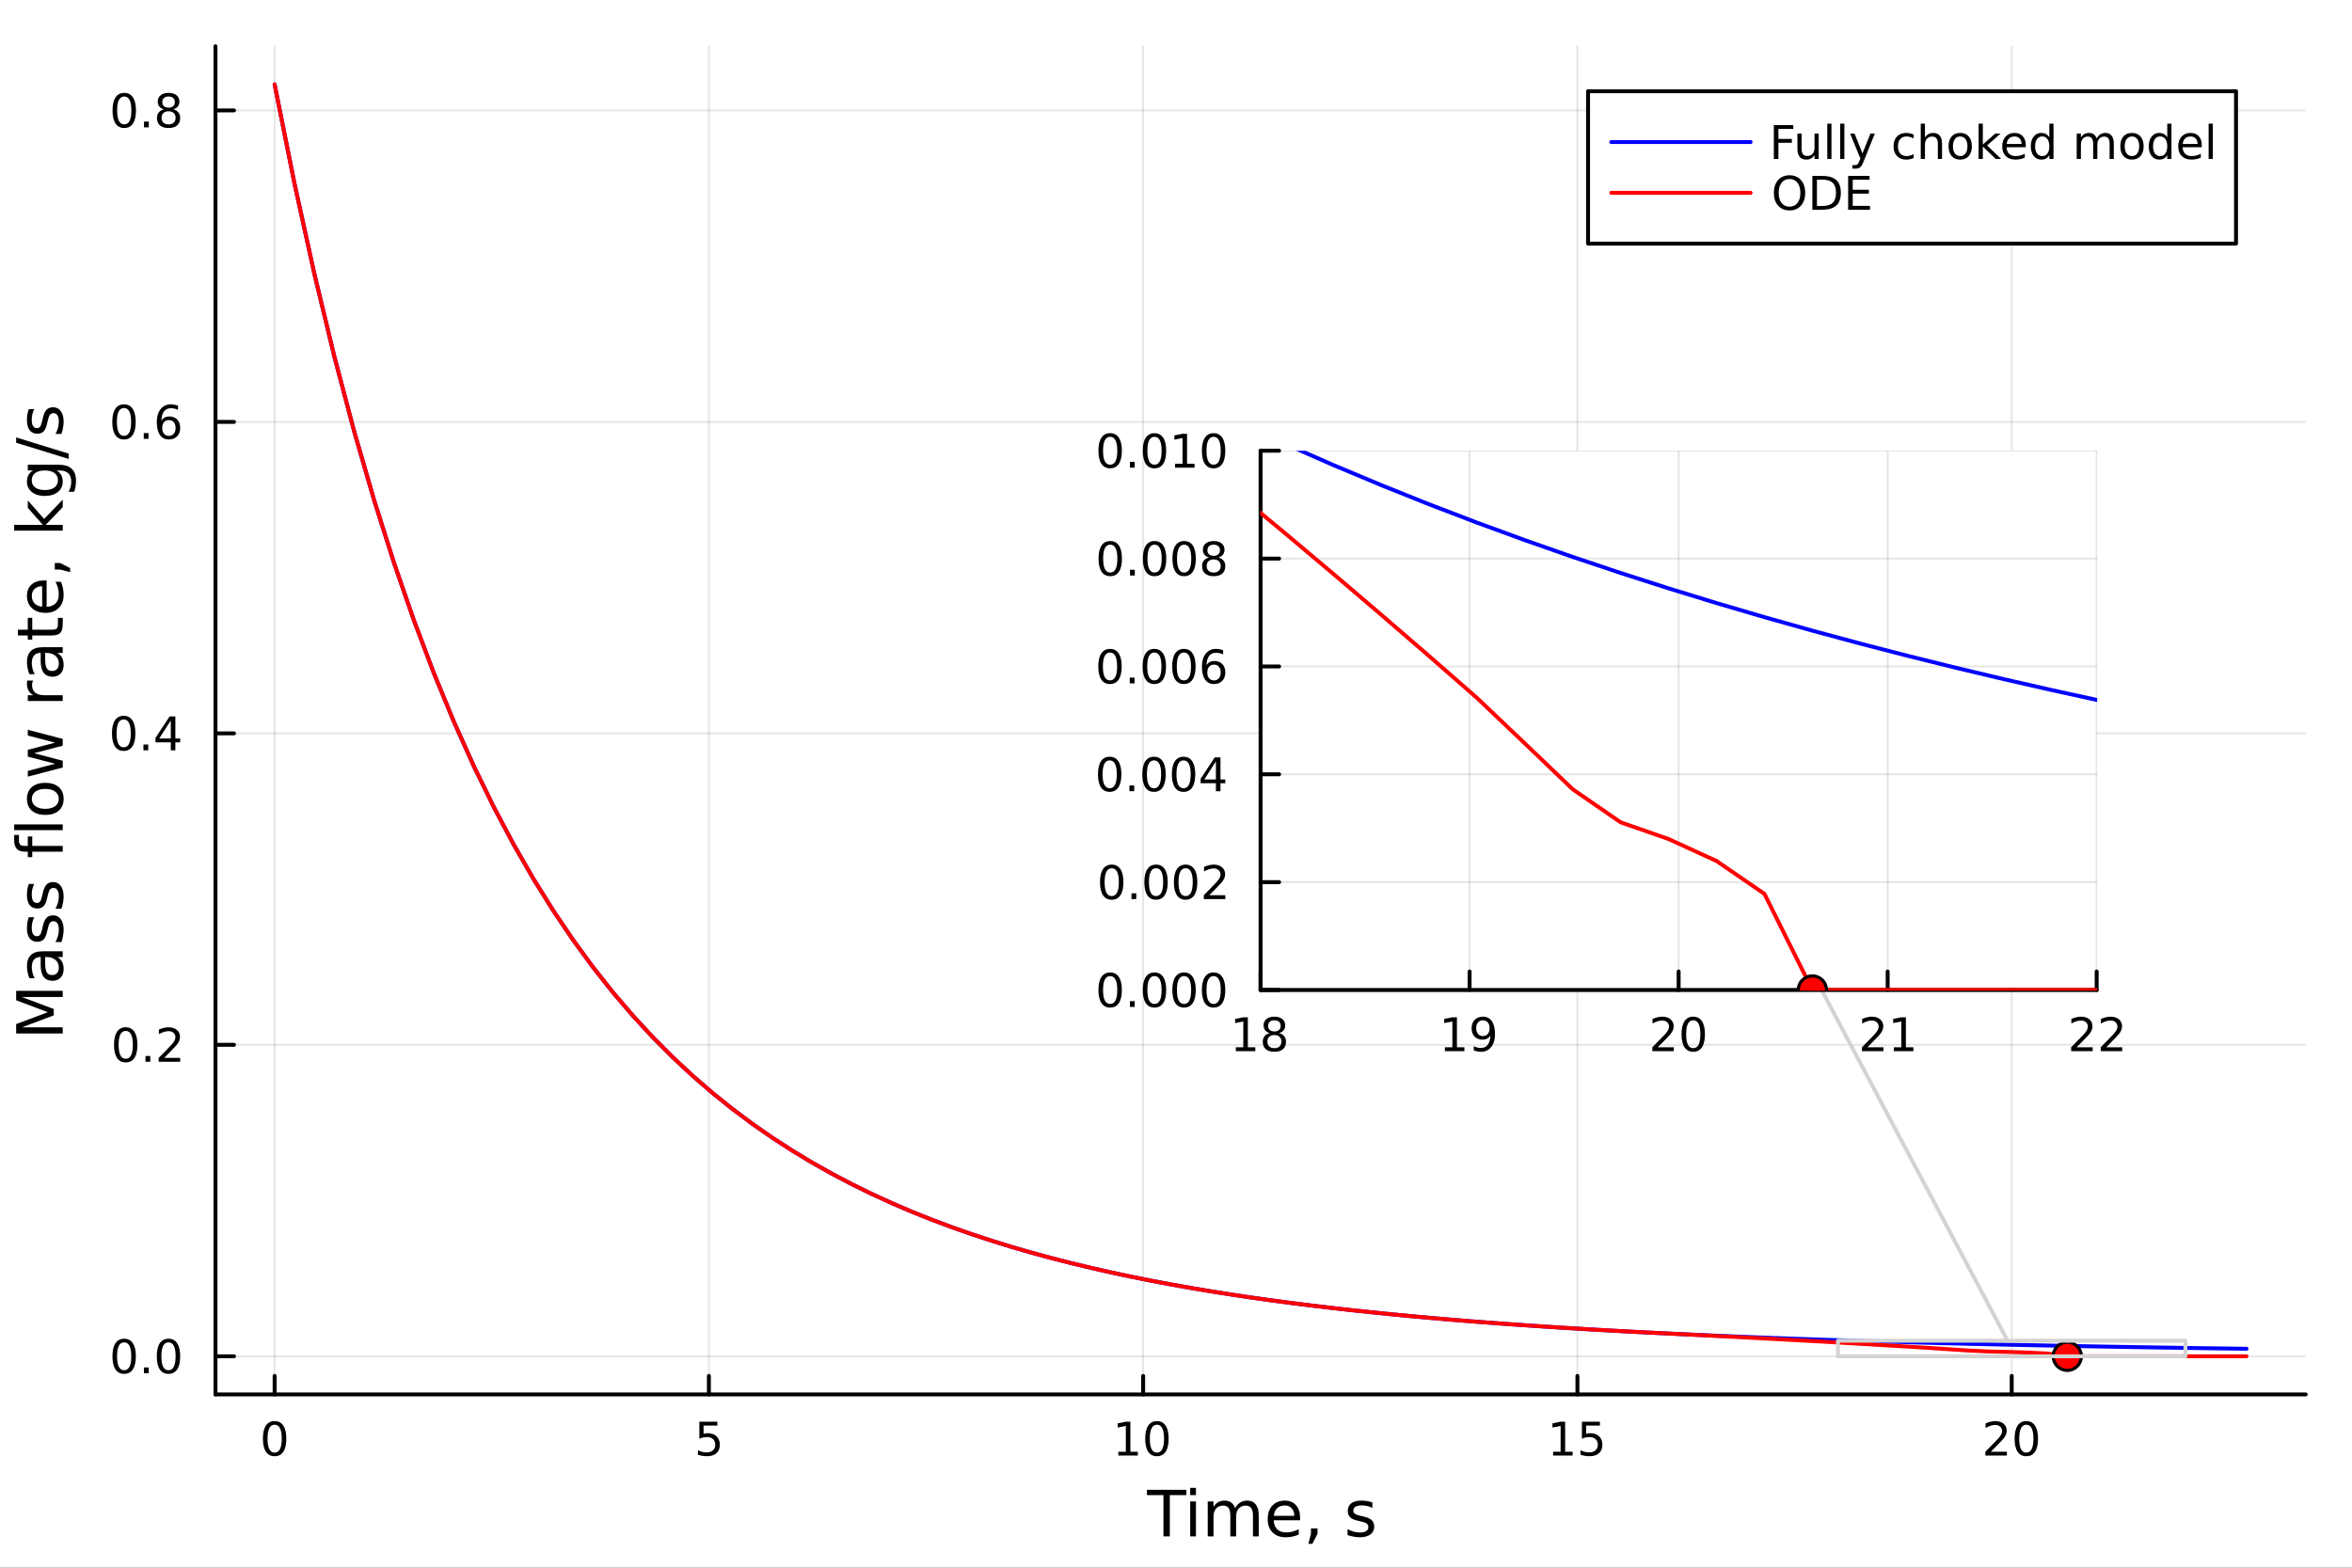 <?xml version="1.0" encoding="utf-8"?>
<svg xmlns="http://www.w3.org/2000/svg" xmlns:xlink="http://www.w3.org/1999/xlink" width="600" height="400" viewBox="0 0 2400 1600">
<rect x="0" y="0" width="2400" height="1600" fill="#333333" stroke="none"/>
<defs>
  <clipPath id="clip270">
    <rect x="0" y="0" width="2400" height="1600"/>
  </clipPath>
</defs>
<path clip-path="url(#clip270)" d="M0 1600 L2400 1600 L2400 0 L0 0  Z" fill="#ffffff" fill-rule="evenodd" fill-opacity="1"/>
<defs>
  <clipPath id="clip271">
    <rect x="480" y="0" width="1681" height="1600"/>
  </clipPath>
</defs>
<path clip-path="url(#clip270)" d="M219.866 1423.18 L2352.76 1423.18 L2352.76 47.244 L219.866 47.244  Z" fill="#ffffff" fill-rule="evenodd" fill-opacity="1"/>
<defs>
  <clipPath id="clip272">
    <rect x="219" y="47" width="2134" height="1377"/>
  </clipPath>
</defs>
<polyline clip-path="url(#clip272)" style="stroke:#000000; stroke-linecap:round; stroke-linejoin:round; stroke-width:2; stroke-opacity:0.1; fill:none" points="280.231,1423.18 280.231,47.244 "/>
<polyline clip-path="url(#clip272)" style="stroke:#000000; stroke-linecap:round; stroke-linejoin:round; stroke-width:2; stroke-opacity:0.1; fill:none" points="723.362,1423.18 723.362,47.244 "/>
<polyline clip-path="url(#clip272)" style="stroke:#000000; stroke-linecap:round; stroke-linejoin:round; stroke-width:2; stroke-opacity:0.1; fill:none" points="1166.49,1423.18 1166.49,47.244 "/>
<polyline clip-path="url(#clip272)" style="stroke:#000000; stroke-linecap:round; stroke-linejoin:round; stroke-width:2; stroke-opacity:0.1; fill:none" points="1609.62,1423.18 1609.62,47.244 "/>
<polyline clip-path="url(#clip272)" style="stroke:#000000; stroke-linecap:round; stroke-linejoin:round; stroke-width:2; stroke-opacity:0.1; fill:none" points="2052.76,1423.18 2052.76,47.244 "/>
<polyline clip-path="url(#clip272)" style="stroke:#000000; stroke-linecap:round; stroke-linejoin:round; stroke-width:2; stroke-opacity:0.1; fill:none" points="219.866,1384.24 2352.76,1384.24 "/>
<polyline clip-path="url(#clip272)" style="stroke:#000000; stroke-linecap:round; stroke-linejoin:round; stroke-width:2; stroke-opacity:0.1; fill:none" points="219.866,1066.35 2352.76,1066.35 "/>
<polyline clip-path="url(#clip272)" style="stroke:#000000; stroke-linecap:round; stroke-linejoin:round; stroke-width:2; stroke-opacity:0.1; fill:none" points="219.866,748.471 2352.76,748.471 "/>
<polyline clip-path="url(#clip272)" style="stroke:#000000; stroke-linecap:round; stroke-linejoin:round; stroke-width:2; stroke-opacity:0.1; fill:none" points="219.866,430.587 2352.76,430.587 "/>
<polyline clip-path="url(#clip272)" style="stroke:#000000; stroke-linecap:round; stroke-linejoin:round; stroke-width:2; stroke-opacity:0.1; fill:none" points="219.866,112.703 2352.76,112.703 "/>
<polyline clip-path="url(#clip270)" style="stroke:#000000; stroke-linecap:round; stroke-linejoin:round; stroke-width:4; stroke-opacity:1; fill:none" points="219.866,1423.18 2352.76,1423.18 "/>
<polyline clip-path="url(#clip270)" style="stroke:#000000; stroke-linecap:round; stroke-linejoin:round; stroke-width:4; stroke-opacity:1; fill:none" points="280.231,1423.18 280.231,1404.28 "/>
<polyline clip-path="url(#clip270)" style="stroke:#000000; stroke-linecap:round; stroke-linejoin:round; stroke-width:4; stroke-opacity:1; fill:none" points="723.362,1423.18 723.362,1404.28 "/>
<polyline clip-path="url(#clip270)" style="stroke:#000000; stroke-linecap:round; stroke-linejoin:round; stroke-width:4; stroke-opacity:1; fill:none" points="1166.49,1423.18 1166.49,1404.28 "/>
<polyline clip-path="url(#clip270)" style="stroke:#000000; stroke-linecap:round; stroke-linejoin:round; stroke-width:4; stroke-opacity:1; fill:none" points="1609.62,1423.18 1609.62,1404.28 "/>
<polyline clip-path="url(#clip270)" style="stroke:#000000; stroke-linecap:round; stroke-linejoin:round; stroke-width:4; stroke-opacity:1; fill:none" points="2052.76,1423.18 2052.76,1404.28 "/>
<path clip-path="url(#clip270)" d="M280.231 1454.1 Q276.62 1454.1 274.791 1457.66 Q272.986 1461.2 272.986 1468.33 Q272.986 1475.44 274.791 1479.01 Q276.62 1482.55 280.231 1482.55 Q283.865 1482.55 285.671 1479.01 Q287.5 1475.44 287.5 1468.33 Q287.5 1461.2 285.671 1457.66 Q283.865 1454.1 280.231 1454.1 M280.231 1450.39 Q286.041 1450.39 289.097 1455 Q292.175 1459.58 292.175 1468.33 Q292.175 1477.06 289.097 1481.67 Q286.041 1486.25 280.231 1486.25 Q274.421 1486.25 271.342 1481.67 Q268.287 1477.06 268.287 1468.33 Q268.287 1459.58 271.342 1455 Q274.421 1450.39 280.231 1450.39 Z" fill="#000000" fill-rule="nonzero" fill-opacity="1" /><path clip-path="url(#clip270)" d="M713.64 1451.02 L731.996 1451.02 L731.996 1454.96 L717.922 1454.96 L717.922 1463.43 Q718.941 1463.08 719.959 1462.92 Q720.978 1462.73 721.996 1462.73 Q727.783 1462.73 731.163 1465.9 Q734.543 1469.08 734.543 1474.49 Q734.543 1480.07 731.07 1483.17 Q727.598 1486.25 721.279 1486.25 Q719.103 1486.25 716.834 1485.88 Q714.589 1485.51 712.182 1484.77 L712.182 1480.07 Q714.265 1481.2 716.487 1481.76 Q718.709 1482.32 721.186 1482.32 Q725.191 1482.32 727.529 1480.21 Q729.867 1478.1 729.867 1474.49 Q729.867 1470.88 727.529 1468.77 Q725.191 1466.67 721.186 1466.67 Q719.311 1466.67 717.436 1467.08 Q715.584 1467.5 713.64 1468.38 L713.64 1451.02 Z" fill="#000000" fill-rule="nonzero" fill-opacity="1" /><path clip-path="url(#clip270)" d="M1141.18 1481.64 L1148.82 1481.64 L1148.82 1455.28 L1140.51 1456.95 L1140.51 1452.69 L1148.77 1451.02 L1153.45 1451.02 L1153.45 1481.64 L1161.09 1481.64 L1161.09 1485.58 L1141.18 1485.58 L1141.18 1481.64 Z" fill="#000000" fill-rule="nonzero" fill-opacity="1" /><path clip-path="url(#clip270)" d="M1180.53 1454.1 Q1176.92 1454.1 1175.09 1457.66 Q1173.29 1461.2 1173.29 1468.33 Q1173.29 1475.44 1175.09 1479.01 Q1176.92 1482.55 1180.53 1482.55 Q1184.17 1482.55 1185.97 1479.01 Q1187.8 1475.44 1187.8 1468.33 Q1187.8 1461.2 1185.97 1457.66 Q1184.17 1454.1 1180.53 1454.1 M1180.53 1450.39 Q1186.34 1450.39 1189.4 1455 Q1192.48 1459.58 1192.48 1468.33 Q1192.48 1477.06 1189.4 1481.67 Q1186.34 1486.25 1180.53 1486.25 Q1174.72 1486.25 1171.64 1481.67 Q1168.59 1477.06 1168.59 1468.33 Q1168.59 1459.58 1171.64 1455 Q1174.72 1450.39 1180.53 1450.39 Z" fill="#000000" fill-rule="nonzero" fill-opacity="1" /><path clip-path="url(#clip270)" d="M1584.81 1481.64 L1592.45 1481.64 L1592.45 1455.28 L1584.14 1456.95 L1584.14 1452.69 L1592.4 1451.02 L1597.08 1451.02 L1597.08 1481.64 L1604.72 1481.64 L1604.72 1485.58 L1584.81 1485.58 L1584.81 1481.64 Z" fill="#000000" fill-rule="nonzero" fill-opacity="1" /><path clip-path="url(#clip270)" d="M1614.21 1451.02 L1632.56 1451.02 L1632.56 1454.96 L1618.49 1454.96 L1618.49 1463.43 Q1619.51 1463.08 1620.53 1462.92 Q1621.55 1462.73 1622.56 1462.73 Q1628.35 1462.73 1631.73 1465.9 Q1635.11 1469.08 1635.11 1474.49 Q1635.11 1480.07 1631.64 1483.17 Q1628.17 1486.25 1621.85 1486.25 Q1619.67 1486.25 1617.4 1485.88 Q1615.16 1485.51 1612.75 1484.77 L1612.75 1480.07 Q1614.83 1481.2 1617.05 1481.76 Q1619.28 1482.32 1621.75 1482.32 Q1625.76 1482.32 1628.1 1480.21 Q1630.43 1478.1 1630.43 1474.49 Q1630.43 1470.88 1628.1 1468.77 Q1625.76 1466.67 1621.75 1466.67 Q1619.88 1466.67 1618 1467.08 Q1616.15 1467.5 1614.21 1468.38 L1614.21 1451.02 Z" fill="#000000" fill-rule="nonzero" fill-opacity="1" /><path clip-path="url(#clip270)" d="M2031.53 1481.64 L2047.85 1481.64 L2047.85 1485.58 L2025.9 1485.58 L2025.9 1481.64 Q2028.57 1478.89 2033.15 1474.26 Q2037.76 1469.61 2038.94 1468.27 Q2041.18 1465.74 2042.06 1464.01 Q2042.96 1462.25 2042.96 1460.56 Q2042.96 1457.8 2041.02 1456.07 Q2039.1 1454.33 2036 1454.33 Q2033.8 1454.33 2031.34 1455.09 Q2028.91 1455.86 2026.13 1457.41 L2026.13 1452.69 Q2028.96 1451.55 2031.41 1450.97 Q2033.87 1450.39 2035.9 1450.39 Q2041.27 1450.39 2044.47 1453.08 Q2047.66 1455.77 2047.66 1460.26 Q2047.66 1462.39 2046.85 1464.31 Q2046.07 1466.2 2043.96 1468.8 Q2043.38 1469.47 2040.28 1472.69 Q2037.18 1475.88 2031.53 1481.64 Z" fill="#000000" fill-rule="nonzero" fill-opacity="1" /><path clip-path="url(#clip270)" d="M2067.66 1454.1 Q2064.05 1454.1 2062.22 1457.66 Q2060.42 1461.2 2060.42 1468.33 Q2060.42 1475.44 2062.22 1479.01 Q2064.05 1482.55 2067.66 1482.55 Q2071.3 1482.55 2073.1 1479.01 Q2074.93 1475.44 2074.93 1468.33 Q2074.93 1461.2 2073.1 1457.66 Q2071.3 1454.1 2067.66 1454.1 M2067.66 1450.39 Q2073.47 1450.39 2076.53 1455 Q2079.61 1459.58 2079.61 1468.33 Q2079.61 1477.06 2076.53 1481.67 Q2073.47 1486.25 2067.66 1486.25 Q2061.85 1486.25 2058.77 1481.67 Q2055.72 1477.06 2055.72 1468.33 Q2055.72 1459.58 2058.77 1455 Q2061.85 1450.39 2067.66 1450.39 Z" fill="#000000" fill-rule="nonzero" fill-opacity="1" /><path clip-path="url(#clip270)" d="M1170.34 1520.52 L1210.54 1520.52 L1210.54 1525.93 L1193.67 1525.93 L1193.67 1568.04 L1187.21 1568.04 L1187.21 1525.93 L1170.34 1525.93 L1170.34 1520.52 Z" fill="#000000" fill-rule="nonzero" fill-opacity="1" /><path clip-path="url(#clip270)" d="M1214.49 1532.4 L1220.35 1532.4 L1220.35 1568.04 L1214.49 1568.04 L1214.49 1532.4 M1214.49 1518.52 L1220.35 1518.52 L1220.35 1525.93 L1214.49 1525.93 L1214.49 1518.52 Z" fill="#000000" fill-rule="nonzero" fill-opacity="1" /><path clip-path="url(#clip270)" d="M1260.35 1539.24 Q1262.55 1535.29 1265.61 1533.41 Q1268.66 1531.54 1272.8 1531.54 Q1278.37 1531.54 1281.39 1535.45 Q1284.42 1539.33 1284.42 1546.53 L1284.42 1568.04 L1278.53 1568.04 L1278.53 1546.72 Q1278.53 1541.59 1276.71 1539.11 Q1274.9 1536.63 1271.18 1536.63 Q1266.63 1536.63 1263.98 1539.65 Q1261.34 1542.68 1261.34 1547.9 L1261.34 1568.04 L1255.45 1568.04 L1255.45 1546.72 Q1255.45 1541.56 1253.64 1539.11 Q1251.82 1536.63 1248.04 1536.63 Q1243.55 1536.63 1240.91 1539.68 Q1238.27 1542.71 1238.27 1547.9 L1238.27 1568.04 L1232.38 1568.04 L1232.38 1532.4 L1238.27 1532.4 L1238.27 1537.93 Q1240.27 1534.66 1243.07 1533.1 Q1245.87 1531.54 1249.72 1531.54 Q1253.61 1531.54 1256.31 1533.51 Q1259.05 1535.48 1260.35 1539.24 Z" fill="#000000" fill-rule="nonzero" fill-opacity="1" /><path clip-path="url(#clip270)" d="M1326.59 1548.76 L1326.59 1551.62 L1299.66 1551.62 Q1300.05 1557.67 1303.29 1560.85 Q1306.57 1564 1312.39 1564 Q1315.77 1564 1318.92 1563.17 Q1322.1 1562.35 1325.22 1560.69 L1325.22 1566.23 Q1322.07 1567.57 1318.76 1568.27 Q1315.45 1568.97 1312.04 1568.97 Q1303.51 1568.97 1298.52 1564 Q1293.55 1559.04 1293.55 1550.57 Q1293.55 1541.82 1298.26 1536.69 Q1303.01 1531.54 1311.03 1531.54 Q1318.22 1531.54 1322.39 1536.18 Q1326.59 1540.8 1326.59 1548.76 M1320.73 1547.04 Q1320.67 1542.23 1318.03 1539.37 Q1315.42 1536.5 1311.09 1536.5 Q1306.19 1536.5 1303.23 1539.27 Q1300.3 1542.04 1299.85 1547.07 L1320.73 1547.04 Z" fill="#000000" fill-rule="nonzero" fill-opacity="1" /><path clip-path="url(#clip270)" d="M1337.7 1559.96 L1344.41 1559.96 L1344.41 1565.43 L1339.19 1575.62 L1335.09 1575.62 L1337.7 1565.43 L1337.7 1559.96 Z" fill="#000000" fill-rule="nonzero" fill-opacity="1" /><path clip-path="url(#clip270)" d="M1400.37 1533.45 L1400.37 1538.98 Q1397.89 1537.71 1395.21 1537.07 Q1392.54 1536.44 1389.67 1536.44 Q1385.31 1536.44 1383.12 1537.77 Q1380.95 1539.11 1380.95 1541.79 Q1380.95 1543.82 1382.51 1545 Q1384.07 1546.15 1388.78 1547.2 L1390.79 1547.64 Q1397.03 1548.98 1399.64 1551.43 Q1402.28 1553.85 1402.28 1558.21 Q1402.28 1563.17 1398.33 1566.07 Q1394.42 1568.97 1387.54 1568.97 Q1384.68 1568.97 1381.56 1568.39 Q1378.47 1567.85 1375.03 1566.74 L1375.03 1560.69 Q1378.28 1562.38 1381.43 1563.24 Q1384.58 1564.07 1387.67 1564.07 Q1391.81 1564.07 1394.03 1562.66 Q1396.26 1561.23 1396.26 1558.65 Q1396.26 1556.27 1394.64 1554.99 Q1393.05 1553.72 1387.61 1552.54 L1385.57 1552.07 Q1380.13 1550.92 1377.71 1548.56 Q1375.29 1546.18 1375.29 1542.04 Q1375.29 1537.01 1378.85 1534.27 Q1382.42 1531.54 1388.97 1531.54 Q1392.22 1531.54 1395.09 1532.01 Q1397.95 1532.49 1400.37 1533.45 Z" fill="#000000" fill-rule="nonzero" fill-opacity="1" /><polyline clip-path="url(#clip270)" style="stroke:#000000; stroke-linecap:round; stroke-linejoin:round; stroke-width:4; stroke-opacity:1; fill:none" points="219.866,1423.18 219.866,47.244 "/>
<polyline clip-path="url(#clip270)" style="stroke:#000000; stroke-linecap:round; stroke-linejoin:round; stroke-width:4; stroke-opacity:1; fill:none" points="219.866,1384.24 238.764,1384.24 "/>
<polyline clip-path="url(#clip270)" style="stroke:#000000; stroke-linecap:round; stroke-linejoin:round; stroke-width:4; stroke-opacity:1; fill:none" points="219.866,1066.35 238.764,1066.35 "/>
<polyline clip-path="url(#clip270)" style="stroke:#000000; stroke-linecap:round; stroke-linejoin:round; stroke-width:4; stroke-opacity:1; fill:none" points="219.866,748.471 238.764,748.471 "/>
<polyline clip-path="url(#clip270)" style="stroke:#000000; stroke-linecap:round; stroke-linejoin:round; stroke-width:4; stroke-opacity:1; fill:none" points="219.866,430.587 238.764,430.587 "/>
<polyline clip-path="url(#clip270)" style="stroke:#000000; stroke-linecap:round; stroke-linejoin:round; stroke-width:4; stroke-opacity:1; fill:none" points="219.866,112.703 238.764,112.703 "/>
<path clip-path="url(#clip270)" d="M126.691 1370.04 Q123.08 1370.04 121.251 1373.6 Q119.445 1377.14 119.445 1384.27 Q119.445 1391.38 121.251 1394.94 Q123.08 1398.49 126.691 1398.49 Q130.325 1398.49 132.13 1394.94 Q133.959 1391.38 133.959 1384.27 Q133.959 1377.14 132.13 1373.6 Q130.325 1370.04 126.691 1370.04 M126.691 1366.33 Q132.501 1366.33 135.556 1370.94 Q138.635 1375.52 138.635 1384.27 Q138.635 1393 135.556 1397.61 Q132.501 1402.19 126.691 1402.19 Q120.88 1402.19 117.802 1397.61 Q114.746 1393 114.746 1384.27 Q114.746 1375.52 117.802 1370.94 Q120.88 1366.33 126.691 1366.33 Z" fill="#000000" fill-rule="nonzero" fill-opacity="1" /><path clip-path="url(#clip270)" d="M146.853 1395.64 L151.737 1395.64 L151.737 1401.52 L146.853 1401.52 L146.853 1395.64 Z" fill="#000000" fill-rule="nonzero" fill-opacity="1" /><path clip-path="url(#clip270)" d="M171.922 1370.04 Q168.311 1370.04 166.482 1373.6 Q164.677 1377.14 164.677 1384.27 Q164.677 1391.38 166.482 1394.94 Q168.311 1398.49 171.922 1398.49 Q175.556 1398.49 177.362 1394.94 Q179.19 1391.38 179.19 1384.27 Q179.19 1377.14 177.362 1373.6 Q175.556 1370.04 171.922 1370.04 M171.922 1366.33 Q177.732 1366.33 180.788 1370.94 Q183.866 1375.52 183.866 1384.27 Q183.866 1393 180.788 1397.61 Q177.732 1402.19 171.922 1402.19 Q166.112 1402.19 163.033 1397.61 Q159.978 1393 159.978 1384.27 Q159.978 1375.52 163.033 1370.94 Q166.112 1366.33 171.922 1366.33 Z" fill="#000000" fill-rule="nonzero" fill-opacity="1" /><path clip-path="url(#clip270)" d="M128.288 1052.15 Q124.677 1052.15 122.848 1055.72 Q121.043 1059.26 121.043 1066.39 Q121.043 1073.5 122.848 1077.06 Q124.677 1080.6 128.288 1080.6 Q131.922 1080.6 133.728 1077.06 Q135.556 1073.5 135.556 1066.39 Q135.556 1059.26 133.728 1055.72 Q131.922 1052.15 128.288 1052.15 M128.288 1048.45 Q134.098 1048.45 137.154 1053.06 Q140.232 1057.64 140.232 1066.39 Q140.232 1075.12 137.154 1079.72 Q134.098 1084.31 128.288 1084.31 Q122.478 1084.31 119.399 1079.72 Q116.343 1075.12 116.343 1066.39 Q116.343 1057.64 119.399 1053.06 Q122.478 1048.45 128.288 1048.45 Z" fill="#000000" fill-rule="nonzero" fill-opacity="1" /><path clip-path="url(#clip270)" d="M148.45 1077.75 L153.334 1077.75 L153.334 1083.63 L148.45 1083.63 L148.45 1077.75 Z" fill="#000000" fill-rule="nonzero" fill-opacity="1" /><path clip-path="url(#clip270)" d="M167.547 1079.7 L183.866 1079.7 L183.866 1083.63 L161.922 1083.63 L161.922 1079.7 Q164.584 1076.94 169.167 1072.32 Q173.774 1067.66 174.954 1066.32 Q177.2 1063.8 178.079 1062.06 Q178.982 1060.3 178.982 1058.61 Q178.982 1055.86 177.038 1054.12 Q175.116 1052.38 172.014 1052.38 Q169.815 1052.38 167.362 1053.15 Q164.931 1053.91 162.153 1055.46 L162.153 1050.74 Q164.977 1049.61 167.431 1049.03 Q169.885 1048.45 171.922 1048.45 Q177.292 1048.45 180.487 1051.13 Q183.681 1053.82 183.681 1058.31 Q183.681 1060.44 182.871 1062.36 Q182.084 1064.26 179.977 1066.85 Q179.399 1067.52 176.297 1070.74 Q173.195 1073.94 167.547 1079.7 Z" fill="#000000" fill-rule="nonzero" fill-opacity="1" /><path clip-path="url(#clip270)" d="M126.205 734.27 Q122.593 734.27 120.765 737.834 Q118.959 741.376 118.959 748.506 Q118.959 755.612 120.765 759.177 Q122.593 762.718 126.205 762.718 Q129.839 762.718 131.644 759.177 Q133.473 755.612 133.473 748.506 Q133.473 741.376 131.644 737.834 Q129.839 734.27 126.205 734.27 M126.205 730.566 Q132.015 730.566 135.07 735.172 Q138.149 739.756 138.149 748.506 Q138.149 757.232 135.07 761.839 Q132.015 766.422 126.205 766.422 Q120.394 766.422 117.316 761.839 Q114.26 757.232 114.26 748.506 Q114.26 739.756 117.316 735.172 Q120.394 730.566 126.205 730.566 Z" fill="#000000" fill-rule="nonzero" fill-opacity="1" /><path clip-path="url(#clip270)" d="M146.366 759.871 L151.251 759.871 L151.251 765.751 L146.366 765.751 L146.366 759.871 Z" fill="#000000" fill-rule="nonzero" fill-opacity="1" /><path clip-path="url(#clip270)" d="M174.283 735.265 L162.477 753.714 L174.283 753.714 L174.283 735.265 M173.056 731.191 L178.936 731.191 L178.936 753.714 L183.866 753.714 L183.866 757.603 L178.936 757.603 L178.936 765.751 L174.283 765.751 L174.283 757.603 L158.681 757.603 L158.681 753.089 L173.056 731.191 Z" fill="#000000" fill-rule="nonzero" fill-opacity="1" /><path clip-path="url(#clip270)" d="M126.529 416.386 Q122.918 416.386 121.089 419.951 Q119.283 423.492 119.283 430.622 Q119.283 437.728 121.089 441.293 Q122.918 444.835 126.529 444.835 Q130.163 444.835 131.968 441.293 Q133.797 437.728 133.797 430.622 Q133.797 423.492 131.968 419.951 Q130.163 416.386 126.529 416.386 M126.529 412.682 Q132.339 412.682 135.394 417.289 Q138.473 421.872 138.473 430.622 Q138.473 439.349 135.394 443.955 Q132.339 448.538 126.529 448.538 Q120.718 448.538 117.64 443.955 Q114.584 439.349 114.584 430.622 Q114.584 421.872 117.64 417.289 Q120.718 412.682 126.529 412.682 Z" fill="#000000" fill-rule="nonzero" fill-opacity="1" /><path clip-path="url(#clip270)" d="M146.691 441.988 L151.575 441.988 L151.575 447.867 L146.691 447.867 L146.691 441.988 Z" fill="#000000" fill-rule="nonzero" fill-opacity="1" /><path clip-path="url(#clip270)" d="M172.339 428.724 Q169.19 428.724 167.339 430.876 Q165.51 433.029 165.51 436.779 Q165.51 440.506 167.339 442.682 Q169.19 444.835 172.339 444.835 Q175.487 444.835 177.315 442.682 Q179.167 440.506 179.167 436.779 Q179.167 433.029 177.315 430.876 Q175.487 428.724 172.339 428.724 M181.621 414.071 L181.621 418.33 Q179.862 417.497 178.056 417.057 Q176.274 416.617 174.514 416.617 Q169.885 416.617 167.431 419.742 Q165.001 422.867 164.653 429.187 Q166.019 427.173 168.079 426.108 Q170.139 425.02 172.616 425.02 Q177.825 425.02 180.834 428.191 Q183.866 431.339 183.866 436.779 Q183.866 442.103 180.718 445.321 Q177.57 448.538 172.339 448.538 Q166.343 448.538 163.172 443.955 Q160.001 439.349 160.001 430.622 Q160.001 422.427 163.89 417.566 Q167.778 412.682 174.329 412.682 Q176.089 412.682 177.871 413.029 Q179.676 413.377 181.621 414.071 Z" fill="#000000" fill-rule="nonzero" fill-opacity="1" /><path clip-path="url(#clip270)" d="M126.783 98.502 Q123.172 98.502 121.343 102.067 Q119.538 105.609 119.538 112.738 Q119.538 119.845 121.343 123.409 Q123.172 126.951 126.783 126.951 Q130.417 126.951 132.223 123.409 Q134.052 119.845 134.052 112.738 Q134.052 105.609 132.223 102.067 Q130.417 98.502 126.783 98.502 M126.783 94.798 Q132.593 94.798 135.649 99.405 Q138.728 103.988 138.728 112.738 Q138.728 121.465 135.649 126.071 Q132.593 130.655 126.783 130.655 Q120.973 130.655 117.894 126.071 Q114.839 121.465 114.839 112.738 Q114.839 103.988 117.894 99.405 Q120.973 94.798 126.783 94.798 Z" fill="#000000" fill-rule="nonzero" fill-opacity="1" /><path clip-path="url(#clip270)" d="M146.945 124.104 L151.829 124.104 L151.829 129.983 L146.945 129.983 L146.945 124.104 Z" fill="#000000" fill-rule="nonzero" fill-opacity="1" /><path clip-path="url(#clip270)" d="M172.014 113.571 Q168.681 113.571 166.76 115.354 Q164.862 117.136 164.862 120.261 Q164.862 123.386 166.76 125.169 Q168.681 126.951 172.014 126.951 Q175.348 126.951 177.269 125.169 Q179.19 123.363 179.19 120.261 Q179.19 117.136 177.269 115.354 Q175.371 113.571 172.014 113.571 M167.339 111.581 Q164.329 110.84 162.64 108.78 Q160.973 106.72 160.973 103.757 Q160.973 99.613 163.913 97.206 Q166.876 94.798 172.014 94.798 Q177.176 94.798 180.116 97.206 Q183.056 99.613 183.056 103.757 Q183.056 106.72 181.366 108.78 Q179.7 110.84 176.714 111.581 Q180.093 112.368 181.968 114.659 Q183.866 116.951 183.866 120.261 Q183.866 125.284 180.788 127.97 Q177.732 130.655 172.014 130.655 Q166.297 130.655 163.218 127.97 Q160.163 125.284 160.163 120.261 Q160.163 116.951 162.061 114.659 Q163.959 112.368 167.339 111.581 M165.626 104.197 Q165.626 106.882 167.292 108.386 Q168.982 109.891 172.014 109.891 Q175.024 109.891 176.714 108.386 Q178.426 106.882 178.426 104.197 Q178.426 101.511 176.714 100.007 Q175.024 98.502 172.014 98.502 Q168.982 98.502 167.292 100.007 Q165.626 101.511 165.626 104.197 Z" fill="#000000" fill-rule="nonzero" fill-opacity="1" /><path clip-path="url(#clip270)" d="M16.484 1054.77 L16.484 1045.19 L48.822 1033.06 L16.484 1020.87 L16.484 1011.29 L64.004 1011.29 L64.004 1017.56 L22.277 1017.56 L54.869 1029.82 L54.869 1036.28 L22.277 1048.53 L64.004 1048.53 L64.004 1054.77 L16.484 1054.77 Z" fill="#000000" fill-rule="nonzero" fill-opacity="1" /><path clip-path="url(#clip270)" d="M46.085 982.583 Q46.085 989.681 47.708 992.418 Q49.331 995.156 53.246 995.156 Q56.365 995.156 58.211 993.119 Q60.026 991.05 60.026 987.517 Q60.026 982.647 56.588 979.719 Q53.119 976.759 47.39 976.759 L46.085 976.759 L46.085 982.583 M43.666 970.902 L64.004 970.902 L64.004 976.759 L58.593 976.759 Q61.84 978.764 63.399 981.756 Q64.927 984.748 64.927 989.076 Q64.927 994.551 61.872 997.797 Q58.784 1001.01 53.628 1001.01 Q47.612 1001.01 44.557 997.002 Q41.501 992.959 41.501 984.97 L41.501 976.759 L40.928 976.759 Q36.886 976.759 34.69 979.432 Q32.462 982.074 32.462 986.88 Q32.462 989.936 33.194 992.832 Q33.926 995.729 35.39 998.402 L29.98 998.402 Q28.738 995.187 28.133 992.164 Q27.497 989.14 27.497 986.275 Q27.497 978.541 31.507 974.722 Q35.518 970.902 43.666 970.902 Z" fill="#000000" fill-rule="nonzero" fill-opacity="1" /><path clip-path="url(#clip270)" d="M29.407 936.114 L34.945 936.114 Q33.672 938.596 33.035 941.27 Q32.398 943.943 32.398 946.808 Q32.398 951.169 33.735 953.365 Q35.072 955.529 37.746 955.529 Q39.783 955.529 40.96 953.969 Q42.106 952.41 43.157 947.699 L43.602 945.694 Q44.939 939.456 47.39 936.846 Q49.809 934.204 54.169 934.204 Q59.134 934.204 62.031 938.151 Q64.927 942.066 64.927 948.941 Q64.927 951.805 64.354 954.924 Q63.813 958.012 62.699 961.449 L56.652 961.449 Q58.339 958.203 59.198 955.052 Q60.026 951.901 60.026 948.813 Q60.026 944.676 58.625 942.448 Q57.193 940.22 54.615 940.22 Q52.228 940.22 50.955 941.843 Q49.681 943.434 48.504 948.877 L48.026 950.914 Q46.88 956.357 44.525 958.776 Q42.138 961.195 38 961.195 Q32.971 961.195 30.234 957.63 Q27.497 954.065 27.497 947.508 Q27.497 944.262 27.974 941.397 Q28.452 938.533 29.407 936.114 Z" fill="#000000" fill-rule="nonzero" fill-opacity="1" /><path clip-path="url(#clip270)" d="M29.407 902.153 L34.945 902.153 Q33.672 904.635 33.035 907.309 Q32.398 909.982 32.398 912.847 Q32.398 917.208 33.735 919.404 Q35.072 921.568 37.746 921.568 Q39.783 921.568 40.96 920.008 Q42.106 918.449 43.157 913.738 L43.602 911.733 Q44.939 905.495 47.39 902.885 Q49.809 900.243 54.169 900.243 Q59.134 900.243 62.031 904.19 Q64.927 908.105 64.927 914.98 Q64.927 917.844 64.354 920.963 Q63.813 924.051 62.699 927.488 L56.652 927.488 Q58.339 924.242 59.198 921.091 Q60.026 917.94 60.026 914.852 Q60.026 910.715 58.625 908.487 Q57.193 906.259 54.615 906.259 Q52.228 906.259 50.955 907.882 Q49.681 909.473 48.504 914.916 L48.026 916.953 Q46.88 922.396 44.525 924.815 Q42.138 927.234 38 927.234 Q32.971 927.234 30.234 923.669 Q27.497 920.104 27.497 913.547 Q27.497 910.301 27.974 907.436 Q28.452 904.572 29.407 902.153 Z" fill="#000000" fill-rule="nonzero" fill-opacity="1" /><path clip-path="url(#clip270)" d="M14.479 852.15 L19.349 852.15 L19.349 857.752 Q19.349 860.903 20.622 862.144 Q21.895 863.354 25.205 863.354 L28.356 863.354 L28.356 853.71 L32.908 853.71 L32.908 863.354 L64.004 863.354 L64.004 869.242 L32.908 869.242 L32.908 874.844 L28.356 874.844 L28.356 869.242 L25.874 869.242 Q19.922 869.242 17.216 866.473 Q14.479 863.704 14.479 857.688 L14.479 852.15 Z" fill="#000000" fill-rule="nonzero" fill-opacity="1" /><path clip-path="url(#clip270)" d="M14.479 847.248 L14.479 841.392 L64.004 841.392 L64.004 847.248 L14.479 847.248 Z" fill="#000000" fill-rule="nonzero" fill-opacity="1" /><path clip-path="url(#clip270)" d="M32.462 815.324 Q32.462 820.035 36.154 822.772 Q39.815 825.51 46.212 825.51 Q52.609 825.51 56.302 822.804 Q59.962 820.067 59.962 815.324 Q59.962 810.646 56.27 807.908 Q52.578 805.171 46.212 805.171 Q39.878 805.171 36.186 807.908 Q32.462 810.646 32.462 815.324 M27.497 815.324 Q27.497 807.686 32.462 803.325 Q37.427 798.965 46.212 798.965 Q54.965 798.965 59.962 803.325 Q64.927 807.686 64.927 815.324 Q64.927 822.995 59.962 827.356 Q54.965 831.684 46.212 831.684 Q37.427 831.684 32.462 827.356 Q27.497 822.995 27.497 815.324 Z" fill="#000000" fill-rule="nonzero" fill-opacity="1" /><path clip-path="url(#clip270)" d="M28.356 792.662 L28.356 786.806 L56.174 779.485 L28.356 772.197 L28.356 765.29 L56.174 757.969 L28.356 750.681 L28.356 744.824 L64.004 754.15 L64.004 761.057 L34.786 768.727 L64.004 776.43 L64.004 783.337 L28.356 792.662 Z" fill="#000000" fill-rule="nonzero" fill-opacity="1" /><path clip-path="url(#clip270)" d="M33.831 694.567 Q33.258 695.554 33.003 696.731 Q32.717 697.877 32.717 699.278 Q32.717 704.243 35.963 706.916 Q39.178 709.558 45.225 709.558 L64.004 709.558 L64.004 715.446 L28.356 715.446 L28.356 709.558 L33.894 709.558 Q30.648 707.712 29.088 704.752 Q27.497 701.792 27.497 697.559 Q27.497 696.954 27.592 696.222 Q27.656 695.49 27.815 694.599 L33.831 694.567 Z" fill="#000000" fill-rule="nonzero" fill-opacity="1" /><path clip-path="url(#clip270)" d="M46.085 672.223 Q46.085 679.321 47.708 682.058 Q49.331 684.796 53.246 684.796 Q56.365 684.796 58.211 682.759 Q60.026 680.69 60.026 677.157 Q60.026 672.287 56.588 669.359 Q53.119 666.399 47.39 666.399 L46.085 666.399 L46.085 672.223 M43.666 660.542 L64.004 660.542 L64.004 666.399 L58.593 666.399 Q61.84 668.404 63.399 671.396 Q64.927 674.388 64.927 678.716 Q64.927 684.191 61.872 687.437 Q58.784 690.652 53.628 690.652 Q47.612 690.652 44.557 686.642 Q41.501 682.599 41.501 674.61 L41.501 666.399 L40.928 666.399 Q36.886 666.399 34.69 669.072 Q32.462 671.714 32.462 676.52 Q32.462 679.576 33.194 682.472 Q33.926 685.368 35.39 688.042 L29.98 688.042 Q28.738 684.827 28.133 681.804 Q27.497 678.78 27.497 675.915 Q27.497 668.181 31.507 664.362 Q35.518 660.542 43.666 660.542 Z" fill="#000000" fill-rule="nonzero" fill-opacity="1" /><path clip-path="url(#clip270)" d="M18.235 642.686 L28.356 642.686 L28.356 630.623 L32.908 630.623 L32.908 642.686 L52.259 642.686 Q56.62 642.686 57.861 641.509 Q59.103 640.299 59.103 636.639 L59.103 630.623 L64.004 630.623 L64.004 636.639 Q64.004 643.418 61.49 645.997 Q58.943 648.575 52.259 648.575 L32.908 648.575 L32.908 652.872 L28.356 652.872 L28.356 648.575 L18.235 648.575 L18.235 642.686 Z" fill="#000000" fill-rule="nonzero" fill-opacity="1" /><path clip-path="url(#clip270)" d="M44.716 592.429 L47.581 592.429 L47.581 619.356 Q53.628 618.974 56.811 615.728 Q59.962 612.449 59.962 606.625 Q59.962 603.251 59.134 600.1 Q58.307 596.917 56.652 593.798 L62.19 593.798 Q63.527 596.949 64.227 600.259 Q64.927 603.569 64.927 606.975 Q64.927 615.505 59.962 620.502 Q54.997 625.467 46.53 625.467 Q37.777 625.467 32.653 620.757 Q27.497 616.014 27.497 607.993 Q27.497 600.8 32.144 596.631 Q36.759 592.429 44.716 592.429 M42.997 598.286 Q38.191 598.349 35.327 600.991 Q32.462 603.601 32.462 607.93 Q32.462 612.831 35.231 615.791 Q38 618.72 43.029 619.165 L42.997 598.286 Z" fill="#000000" fill-rule="nonzero" fill-opacity="1" /><path clip-path="url(#clip270)" d="M55.92 581.321 L55.92 574.605 L61.394 574.605 L71.579 579.825 L71.579 583.931 L61.394 581.321 L55.92 581.321 Z" fill="#000000" fill-rule="nonzero" fill-opacity="1" /><path clip-path="url(#clip270)" d="M14.479 541.599 L14.479 535.711 L43.729 535.711 L28.356 518.237 L28.356 510.757 L45.034 529.663 L64.004 509.961 L64.004 517.6 L46.594 535.711 L64.004 535.711 L64.004 541.599 L14.479 541.599 Z" fill="#000000" fill-rule="nonzero" fill-opacity="1" /><path clip-path="url(#clip270)" d="M45.766 480.17 Q39.401 480.17 35.9 482.812 Q32.398 485.422 32.398 490.164 Q32.398 494.875 35.9 497.516 Q39.401 500.126 45.766 500.126 Q52.1 500.126 55.601 497.516 Q59.103 494.875 59.103 490.164 Q59.103 485.422 55.601 482.812 Q52.1 480.17 45.766 480.17 M59.58 474.313 Q68.683 474.313 73.107 478.356 Q77.563 482.398 77.563 490.737 Q77.563 493.824 77.086 496.562 Q76.64 499.299 75.685 501.877 L69.988 501.877 Q71.388 499.299 72.057 496.784 Q72.725 494.27 72.725 491.66 Q72.725 485.899 69.701 483.035 Q66.71 480.17 60.63 480.17 L57.734 480.17 Q60.885 481.984 62.445 484.817 Q64.004 487.65 64.004 491.596 Q64.004 498.153 59.007 502.163 Q54.01 506.174 45.766 506.174 Q37.491 506.174 32.494 502.163 Q27.497 498.153 27.497 491.596 Q27.497 487.65 29.056 484.817 Q30.616 481.984 33.767 480.17 L28.356 480.17 L28.356 474.313 L59.58 474.313 Z" fill="#000000" fill-rule="nonzero" fill-opacity="1" /><path clip-path="url(#clip270)" d="M16.484 451.843 L16.484 446.432 L70.052 462.983 L70.052 468.393 L16.484 451.843 Z" fill="#000000" fill-rule="nonzero" fill-opacity="1" /><path clip-path="url(#clip270)" d="M29.407 417.563 L34.945 417.563 Q33.672 420.046 33.035 422.719 Q32.398 425.393 32.398 428.258 Q32.398 432.618 33.735 434.814 Q35.072 436.979 37.746 436.979 Q39.783 436.979 40.96 435.419 Q42.106 433.859 43.157 429.149 L43.602 427.144 Q44.939 420.905 47.39 418.295 Q49.809 415.653 54.169 415.653 Q59.134 415.653 62.031 419.6 Q64.927 423.515 64.927 430.39 Q64.927 433.255 64.354 436.374 Q63.813 439.461 62.699 442.899 L56.652 442.899 Q58.339 439.652 59.198 436.501 Q60.026 433.35 60.026 430.263 Q60.026 426.125 58.625 423.897 Q57.193 421.669 54.615 421.669 Q52.228 421.669 50.955 423.292 Q49.681 424.884 48.504 430.326 L48.026 432.363 Q46.88 437.806 44.525 440.225 Q42.138 442.644 38 442.644 Q32.971 442.644 30.234 439.079 Q27.497 435.515 27.497 428.958 Q27.497 425.711 27.974 422.847 Q28.452 419.982 29.407 417.563 Z" fill="#000000" fill-rule="nonzero" fill-opacity="1" /><polyline clip-path="url(#clip272)" style="stroke:#0000ff; stroke-linecap:round; stroke-linejoin:round; stroke-width:4; stroke-opacity:1; fill:none" points="280.231,86.186 300.556,187.615 320.881,279.917 341.206,364.019 361.53,440.743 381.855,510.819 402.18,574.897 422.505,633.557 442.83,687.317 463.155,736.638 483.48,781.934 503.804,823.577 524.129,861.9 544.454,897.201 564.779,929.75 585.104,959.789 605.429,987.537 625.753,1013.19 646.078,1036.93 666.403,1058.92 686.728,1079.3 707.053,1098.2 727.378,1115.76 747.703,1132.06 768.027,1147.23 788.352,1161.34 808.677,1174.48 829.002,1186.73 849.327,1198.15 869.652,1208.8 889.977,1218.75 910.301,1228.05 930.626,1236.75 950.951,1244.88 971.276,1252.5 991.601,1259.64 1011.93,1266.32 1032.25,1272.6 1052.58,1278.49 1072.9,1284.01 1093.23,1289.21 1113.55,1294.09 1133.87,1298.68 1154.2,1303.01 1174.52,1307.08 1194.85,1310.91 1215.17,1314.52 1235.5,1317.93 1255.82,1321.14 1276.15,1324.18 1296.47,1327.04 1316.8,1329.75 1337.12,1332.31 1357.45,1334.73 1377.77,1337.02 1398.1,1339.18 1418.42,1341.24 1438.75,1343.18 1459.07,1345.02 1479.4,1346.77 1499.72,1348.42 1520.05,1349.99 1540.37,1351.49 1560.7,1352.9 1581.02,1354.25 1601.35,1355.53 1621.67,1356.74 1642,1357.9 1662.32,1359 1682.65,1360.04 1702.97,1361.04 1723.3,1361.99 1743.62,1362.89 1763.95,1363.75 1784.27,1364.57 1804.59,1365.35 1824.92,1366.1 1845.24,1366.81 1865.57,1367.49 1885.89,1368.14 1906.22,1368.76 1926.54,1369.35 1946.87,1369.92 1967.19,1370.46 1987.52,1370.98 2007.84,1371.47 2028.17,1371.95 2048.49,1372.4 2068.82,1372.83 2089.14,1373.25 2109.47,1373.65 2129.79,1374.03 2150.12,1374.39 2170.44,1374.74 2190.77,1375.08 2211.09,1375.4 2231.42,1375.71 2251.74,1376.01 2272.07,1376.29 2292.39,1376.56 "/>
<polyline clip-path="url(#clip272)" style="stroke:#ff0000; stroke-linecap:round; stroke-linejoin:round; stroke-width:4; stroke-opacity:1; fill:none" points="280.231,86.186 300.556,187.615 320.881,279.917 341.206,364.019 361.53,440.743 381.855,510.818 402.18,574.897 422.505,633.558 442.83,687.316 463.155,736.637 483.48,781.935 503.804,823.578 524.129,861.899 544.454,897.2 564.779,929.75 585.104,959.79 605.429,987.537 625.753,1013.19 646.078,1036.93 666.403,1058.92 686.728,1079.3 707.053,1098.2 727.378,1115.76 747.703,1132.06 768.027,1147.23 788.352,1161.34 808.677,1174.48 829.002,1186.73 849.327,1198.15 869.652,1208.8 889.977,1218.75 910.301,1228.05 930.626,1236.75 950.951,1244.88 971.276,1252.5 991.601,1259.64 1011.93,1266.32 1032.25,1272.6 1052.58,1278.48 1072.9,1284.01 1093.23,1289.21 1113.55,1294.09 1133.87,1298.68 1154.2,1303 1174.52,1307.07 1194.85,1310.91 1215.17,1314.52 1235.5,1317.93 1255.82,1321.14 1276.15,1324.18 1296.47,1327.04 1316.8,1329.75 1337.12,1332.31 1357.45,1334.73 1377.77,1337.02 1398.1,1339.18 1418.42,1341.23 1438.75,1343.18 1459.07,1345.02 1479.4,1346.77 1499.72,1348.43 1520.05,1350 1540.37,1351.49 1560.7,1352.9 1581.02,1354.25 1601.35,1355.52 1621.67,1356.73 1642,1357.89 1662.32,1358.99 1682.65,1360.04 1702.97,1361.05 1723.3,1362.06 1743.62,1363.09 1763.95,1364.13 1784.27,1365.19 1804.59,1366.26 1824.92,1367.35 1845.24,1368.46 1865.57,1369.61 1885.89,1370.78 1906.22,1371.97 1926.54,1373.17 1946.87,1374.39 1967.19,1375.63 1987.52,1376.97 2007.84,1378.32 2028.17,1379.3 2048.49,1379.79 2068.82,1380.44 2089.14,1381.41 2109.47,1384.24 2129.79,1384.24 2150.12,1384.24 2170.44,1384.24 2190.77,1384.24 2211.09,1384.24 2231.42,1384.24 2251.74,1384.24 2272.07,1384.24 2292.39,1384.24 "/>
<circle clip-path="url(#clip272)" cx="2109.47" cy="1384.24" r="14.4" fill="#ff0000" fill-rule="evenodd" fill-opacity="1" stroke="#000000" stroke-opacity="1" stroke-width="3.2"/>
<polyline clip-path="url(#clip272)" style="stroke:#d3d3d3; stroke-linecap:round; stroke-linejoin:round; stroke-width:4; stroke-opacity:1; fill:none" points="2048.54,1368.34 1858.78,1010.4 "/>
<polyline clip-path="url(#clip272)" style="stroke:#d3d3d3; stroke-linecap:round; stroke-linejoin:round; stroke-width:4; stroke-opacity:1; fill:none" points="1875.5,1384.24 1875.5,1368.34 2230.01,1368.34 2230.01,1384.24 1875.5,1384.24 "/>
<path clip-path="url(#clip270)" d="M1620.46 248.629 L2281.66 248.629 L2281.66 93.109 L1620.46 93.109  Z" fill="#ffffff" fill-rule="evenodd" fill-opacity="1"/>
<polyline clip-path="url(#clip270)" style="stroke:#000000; stroke-linecap:round; stroke-linejoin:round; stroke-width:4; stroke-opacity:1; fill:none" points="1620.46,248.629 2281.66,248.629 2281.66,93.109 1620.46,93.109 1620.46,248.629 "/>
<polyline clip-path="url(#clip270)" style="stroke:#0000ff; stroke-linecap:round; stroke-linejoin:round; stroke-width:4; stroke-opacity:1; fill:none" points="1644.16,144.949 1786.35,144.949 "/>
<path clip-path="url(#clip270)" d="M1810.05 127.669 L1829.91 127.669 L1829.91 131.604 L1814.72 131.604 L1814.72 141.789 L1828.43 141.789 L1828.43 145.724 L1814.72 145.724 L1814.72 162.229 L1810.05 162.229 L1810.05 127.669 Z" fill="#000000" fill-rule="nonzero" fill-opacity="1" /><path clip-path="url(#clip270)" d="M1834.1 151.997 L1834.1 136.303 L1838.36 136.303 L1838.36 151.835 Q1838.36 155.516 1839.79 157.368 Q1841.23 159.196 1844.1 159.196 Q1847.55 159.196 1849.54 156.997 Q1851.55 154.798 1851.55 151.002 L1851.55 136.303 L1855.81 136.303 L1855.81 162.229 L1851.55 162.229 L1851.55 158.247 Q1850 160.608 1847.94 161.766 Q1845.9 162.9 1843.19 162.9 Q1838.73 162.9 1836.41 160.122 Q1834.1 157.344 1834.1 151.997 M1844.81 135.678 L1844.81 135.678 Z" fill="#000000" fill-rule="nonzero" fill-opacity="1" /><path clip-path="url(#clip270)" d="M1864.58 126.21 L1868.84 126.21 L1868.84 162.229 L1864.58 162.229 L1864.58 126.21 Z" fill="#000000" fill-rule="nonzero" fill-opacity="1" /><path clip-path="url(#clip270)" d="M1877.75 126.21 L1882.01 126.21 L1882.01 162.229 L1877.75 162.229 L1877.75 126.21 Z" fill="#000000" fill-rule="nonzero" fill-opacity="1" /><path clip-path="url(#clip270)" d="M1901.71 164.636 Q1899.91 169.266 1898.19 170.678 Q1896.48 172.09 1893.61 172.09 L1890.21 172.09 L1890.21 168.525 L1892.71 168.525 Q1894.47 168.525 1895.44 167.692 Q1896.41 166.858 1897.59 163.756 L1898.36 161.812 L1887.87 136.303 L1892.38 136.303 L1900.49 156.581 L1908.59 136.303 L1913.1 136.303 L1901.71 164.636 Z" fill="#000000" fill-rule="nonzero" fill-opacity="1" /><path clip-path="url(#clip270)" d="M1952.71 137.298 L1952.71 141.28 Q1950.9 140.284 1949.07 139.798 Q1947.27 139.289 1945.42 139.289 Q1941.27 139.289 1938.98 141.928 Q1936.69 144.544 1936.69 149.289 Q1936.69 154.034 1938.98 156.673 Q1941.27 159.289 1945.42 159.289 Q1947.27 159.289 1949.07 158.803 Q1950.9 158.293 1952.71 157.298 L1952.71 161.233 Q1950.93 162.067 1949 162.483 Q1947.11 162.9 1944.95 162.9 Q1939.1 162.9 1935.65 159.219 Q1932.2 155.539 1932.2 149.289 Q1932.2 142.946 1935.67 139.312 Q1939.17 135.678 1945.23 135.678 Q1947.2 135.678 1949.07 136.095 Q1950.95 136.488 1952.71 137.298 Z" fill="#000000" fill-rule="nonzero" fill-opacity="1" /><path clip-path="url(#clip270)" d="M1981.67 146.581 L1981.67 162.229 L1977.41 162.229 L1977.41 146.719 Q1977.41 143.039 1975.97 141.21 Q1974.54 139.382 1971.67 139.382 Q1968.22 139.382 1966.23 141.581 Q1964.24 143.78 1964.24 147.576 L1964.24 162.229 L1959.95 162.229 L1959.95 126.21 L1964.24 126.21 L1964.24 140.331 Q1965.76 137.993 1967.82 136.835 Q1969.91 135.678 1972.62 135.678 Q1977.08 135.678 1979.37 138.456 Q1981.67 141.21 1981.67 146.581 Z" fill="#000000" fill-rule="nonzero" fill-opacity="1" /><path clip-path="url(#clip270)" d="M2000.21 139.289 Q1996.78 139.289 1994.79 141.974 Q1992.8 144.636 1992.8 149.289 Q1992.8 153.942 1994.77 156.627 Q1996.76 159.289 2000.21 159.289 Q2003.61 159.289 2005.6 156.604 Q2007.59 153.918 2007.59 149.289 Q2007.59 144.682 2005.6 141.997 Q2003.61 139.289 2000.21 139.289 M2000.21 135.678 Q2005.76 135.678 2008.93 139.289 Q2012.11 142.9 2012.11 149.289 Q2012.11 155.655 2008.93 159.289 Q2005.76 162.9 2000.21 162.9 Q1994.63 162.9 1991.46 159.289 Q1988.31 155.655 1988.31 149.289 Q1988.31 142.9 1991.46 139.289 Q1994.63 135.678 2000.21 135.678 Z" fill="#000000" fill-rule="nonzero" fill-opacity="1" /><path clip-path="url(#clip270)" d="M2019 126.21 L2023.29 126.21 L2023.29 147.483 L2035.99 136.303 L2041.43 136.303 L2027.68 148.432 L2042.01 162.229 L2036.46 162.229 L2023.29 149.567 L2023.29 162.229 L2019 162.229 L2019 126.21 Z" fill="#000000" fill-rule="nonzero" fill-opacity="1" /><path clip-path="url(#clip270)" d="M2067.11 148.201 L2067.11 150.284 L2047.52 150.284 Q2047.8 154.682 2050.16 156.997 Q2052.55 159.289 2056.78 159.289 Q2059.24 159.289 2061.53 158.687 Q2063.84 158.085 2066.11 156.881 L2066.11 160.909 Q2063.82 161.881 2061.41 162.391 Q2059 162.9 2056.53 162.9 Q2050.32 162.9 2046.69 159.289 Q2043.08 155.678 2043.08 149.52 Q2043.08 143.155 2046.5 139.428 Q2049.95 135.678 2055.79 135.678 Q2061.02 135.678 2064.05 139.057 Q2067.11 142.414 2067.11 148.201 M2062.85 146.951 Q2062.8 143.456 2060.88 141.372 Q2058.98 139.289 2055.83 139.289 Q2052.27 139.289 2050.11 141.303 Q2047.99 143.317 2047.66 146.974 L2062.85 146.951 Z" fill="#000000" fill-rule="nonzero" fill-opacity="1" /><path clip-path="url(#clip270)" d="M2091.16 140.238 L2091.16 126.21 L2095.42 126.21 L2095.42 162.229 L2091.16 162.229 L2091.16 158.34 Q2089.81 160.655 2087.75 161.789 Q2085.72 162.9 2082.85 162.9 Q2078.15 162.9 2075.18 159.15 Q2072.24 155.4 2072.24 149.289 Q2072.24 143.178 2075.18 139.428 Q2078.15 135.678 2082.85 135.678 Q2085.72 135.678 2087.75 136.812 Q2089.81 137.923 2091.16 140.238 M2076.64 149.289 Q2076.64 153.988 2078.56 156.673 Q2080.51 159.335 2083.89 159.335 Q2087.27 159.335 2089.21 156.673 Q2091.16 153.988 2091.16 149.289 Q2091.16 144.59 2089.21 141.928 Q2087.27 139.243 2083.89 139.243 Q2080.51 139.243 2078.56 141.928 Q2076.64 144.59 2076.64 149.289 Z" fill="#000000" fill-rule="nonzero" fill-opacity="1" /><path clip-path="url(#clip270)" d="M2139.44 141.28 Q2141.04 138.409 2143.26 137.044 Q2145.48 135.678 2148.49 135.678 Q2152.54 135.678 2154.74 138.525 Q2156.94 141.349 2156.94 146.581 L2156.94 162.229 L2152.66 162.229 L2152.66 146.719 Q2152.66 142.993 2151.34 141.187 Q2150.02 139.382 2147.31 139.382 Q2144 139.382 2142.08 141.581 Q2140.16 143.78 2140.16 147.576 L2140.16 162.229 L2135.88 162.229 L2135.88 146.719 Q2135.88 142.969 2134.56 141.187 Q2133.24 139.382 2130.48 139.382 Q2127.22 139.382 2125.3 141.604 Q2123.38 143.803 2123.38 147.576 L2123.38 162.229 L2119.1 162.229 L2119.1 136.303 L2123.38 136.303 L2123.38 140.331 Q2124.84 137.946 2126.87 136.812 Q2128.91 135.678 2131.71 135.678 Q2134.54 135.678 2136.5 137.113 Q2138.49 138.548 2139.44 141.28 Z" fill="#000000" fill-rule="nonzero" fill-opacity="1" /><path clip-path="url(#clip270)" d="M2175.48 139.289 Q2172.06 139.289 2170.07 141.974 Q2168.08 144.636 2168.08 149.289 Q2168.08 153.942 2170.04 156.627 Q2172.04 159.289 2175.48 159.289 Q2178.89 159.289 2180.88 156.604 Q2182.87 153.918 2182.87 149.289 Q2182.87 144.682 2180.88 141.997 Q2178.89 139.289 2175.48 139.289 M2175.48 135.678 Q2181.04 135.678 2184.21 139.289 Q2187.38 142.9 2187.38 149.289 Q2187.38 155.655 2184.21 159.289 Q2181.04 162.9 2175.48 162.9 Q2169.91 162.9 2166.73 159.289 Q2163.59 155.655 2163.59 149.289 Q2163.59 142.9 2166.73 139.289 Q2169.91 135.678 2175.48 135.678 Z" fill="#000000" fill-rule="nonzero" fill-opacity="1" /><path clip-path="url(#clip270)" d="M2211.5 140.238 L2211.5 126.21 L2215.76 126.21 L2215.76 162.229 L2211.5 162.229 L2211.5 158.34 Q2210.16 160.655 2208.1 161.789 Q2206.06 162.9 2203.19 162.9 Q2198.49 162.9 2195.53 159.15 Q2192.59 155.4 2192.59 149.289 Q2192.59 143.178 2195.53 139.428 Q2198.49 135.678 2203.19 135.678 Q2206.06 135.678 2208.1 136.812 Q2210.16 137.923 2211.5 140.238 M2196.99 149.289 Q2196.99 153.988 2198.91 156.673 Q2200.85 159.335 2204.23 159.335 Q2207.61 159.335 2209.56 156.673 Q2211.5 153.988 2211.5 149.289 Q2211.5 144.59 2209.56 141.928 Q2207.61 139.243 2204.23 139.243 Q2200.85 139.243 2198.91 141.928 Q2196.99 144.59 2196.99 149.289 Z" fill="#000000" fill-rule="nonzero" fill-opacity="1" /><path clip-path="url(#clip270)" d="M2246.71 148.201 L2246.71 150.284 L2227.13 150.284 Q2227.41 154.682 2229.77 156.997 Q2232.15 159.289 2236.39 159.289 Q2238.84 159.289 2241.13 158.687 Q2243.45 158.085 2245.72 156.881 L2245.72 160.909 Q2243.42 161.881 2241.02 162.391 Q2238.61 162.9 2236.13 162.9 Q2229.93 162.9 2226.29 159.289 Q2222.68 155.678 2222.68 149.52 Q2222.68 143.155 2226.11 139.428 Q2229.56 135.678 2235.39 135.678 Q2240.62 135.678 2243.66 139.057 Q2246.71 142.414 2246.71 148.201 M2242.45 146.951 Q2242.41 143.456 2240.48 141.372 Q2238.59 139.289 2235.44 139.289 Q2231.87 139.289 2229.72 141.303 Q2227.59 143.317 2227.27 146.974 L2242.45 146.951 Z" fill="#000000" fill-rule="nonzero" fill-opacity="1" /><path clip-path="url(#clip270)" d="M2253.7 126.21 L2257.96 126.21 L2257.96 162.229 L2253.7 162.229 L2253.7 126.21 Z" fill="#000000" fill-rule="nonzero" fill-opacity="1" /><polyline clip-path="url(#clip270)" style="stroke:#ff0000; stroke-linecap:round; stroke-linejoin:round; stroke-width:4; stroke-opacity:1; fill:none" points="1644.16,196.789 1786.35,196.789 "/>
<path clip-path="url(#clip270)" d="M1826.06 182.68 Q1820.97 182.68 1817.96 186.476 Q1814.98 190.272 1814.98 196.823 Q1814.98 203.351 1817.96 207.147 Q1820.97 210.944 1826.06 210.944 Q1831.16 210.944 1834.12 207.147 Q1837.11 203.351 1837.11 196.823 Q1837.11 190.272 1834.12 186.476 Q1831.16 182.68 1826.06 182.68 M1826.06 178.884 Q1833.33 178.884 1837.69 183.768 Q1842.04 188.629 1842.04 196.823 Q1842.04 204.995 1837.69 209.879 Q1833.33 214.74 1826.06 214.74 Q1818.77 214.74 1814.4 209.879 Q1810.05 205.018 1810.05 196.823 Q1810.05 188.629 1814.4 183.768 Q1818.77 178.884 1826.06 178.884 Z" fill="#000000" fill-rule="nonzero" fill-opacity="1" /><path clip-path="url(#clip270)" d="M1854.03 183.351 L1854.03 210.226 L1859.68 210.226 Q1866.83 210.226 1870.14 206.985 Q1873.47 203.745 1873.47 196.754 Q1873.47 189.809 1870.14 186.592 Q1866.83 183.351 1859.68 183.351 L1854.03 183.351 M1849.35 179.509 L1858.96 179.509 Q1869 179.509 1873.7 183.698 Q1878.4 187.865 1878.4 196.754 Q1878.4 205.689 1873.68 209.879 Q1868.96 214.069 1858.96 214.069 L1849.35 214.069 L1849.35 179.509 Z" fill="#000000" fill-rule="nonzero" fill-opacity="1" /><path clip-path="url(#clip270)" d="M1885.86 179.509 L1907.71 179.509 L1907.71 183.444 L1890.53 183.444 L1890.53 193.675 L1906.99 193.675 L1906.99 197.61 L1890.53 197.61 L1890.53 210.133 L1908.12 210.133 L1908.12 214.069 L1885.86 214.069 L1885.86 179.509 Z" fill="#000000" fill-rule="nonzero" fill-opacity="1" /><path clip-path="url(#clip270)" d="M1286.31 1010.4 L2139.47 1010.4 L2139.47 460.025 L1286.31 460.025  Z" fill="#ffffff" fill-rule="evenodd" fill-opacity="1"/>
<defs>
  <clipPath id="clip273">
    <rect x="1286" y="460" width="854" height="551"/>
  </clipPath>
</defs>
<polyline clip-path="url(#clip273)" style="stroke:#000000; stroke-linecap:round; stroke-linejoin:round; stroke-width:2; stroke-opacity:0.1; fill:none" points="1286.31,1010.4 1286.31,460.025 "/>
<polyline clip-path="url(#clip273)" style="stroke:#000000; stroke-linecap:round; stroke-linejoin:round; stroke-width:2; stroke-opacity:0.1; fill:none" points="1499.6,1010.4 1499.6,460.025 "/>
<polyline clip-path="url(#clip273)" style="stroke:#000000; stroke-linecap:round; stroke-linejoin:round; stroke-width:2; stroke-opacity:0.1; fill:none" points="1712.89,1010.4 1712.89,460.025 "/>
<polyline clip-path="url(#clip273)" style="stroke:#000000; stroke-linecap:round; stroke-linejoin:round; stroke-width:2; stroke-opacity:0.1; fill:none" points="1926.18,1010.4 1926.18,460.025 "/>
<polyline clip-path="url(#clip273)" style="stroke:#000000; stroke-linecap:round; stroke-linejoin:round; stroke-width:2; stroke-opacity:0.1; fill:none" points="2139.47,1010.4 2139.47,460.025 "/>
<polyline clip-path="url(#clip273)" style="stroke:#000000; stroke-linecap:round; stroke-linejoin:round; stroke-width:2; stroke-opacity:0.1; fill:none" points="1286.31,1010.4 2139.47,1010.4 "/>
<polyline clip-path="url(#clip273)" style="stroke:#000000; stroke-linecap:round; stroke-linejoin:round; stroke-width:2; stroke-opacity:0.1; fill:none" points="1286.31,900.324 2139.47,900.324 "/>
<polyline clip-path="url(#clip273)" style="stroke:#000000; stroke-linecap:round; stroke-linejoin:round; stroke-width:2; stroke-opacity:0.1; fill:none" points="1286.31,790.249 2139.47,790.249 "/>
<polyline clip-path="url(#clip273)" style="stroke:#000000; stroke-linecap:round; stroke-linejoin:round; stroke-width:2; stroke-opacity:0.1; fill:none" points="1286.31,680.175 2139.47,680.175 "/>
<polyline clip-path="url(#clip273)" style="stroke:#000000; stroke-linecap:round; stroke-linejoin:round; stroke-width:2; stroke-opacity:0.1; fill:none" points="1286.31,570.1 2139.47,570.1 "/>
<polyline clip-path="url(#clip273)" style="stroke:#000000; stroke-linecap:round; stroke-linejoin:round; stroke-width:2; stroke-opacity:0.1; fill:none" points="1286.31,460.025 2139.47,460.025 "/>
<polyline clip-path="url(#clip270)" style="stroke:#000000; stroke-linecap:round; stroke-linejoin:round; stroke-width:4; stroke-opacity:1; fill:none" points="1286.31,1010.4 2139.47,1010.4 "/>
<polyline clip-path="url(#clip270)" style="stroke:#000000; stroke-linecap:round; stroke-linejoin:round; stroke-width:4; stroke-opacity:1; fill:none" points="1286.31,1010.4 1286.31,991.501 "/>
<polyline clip-path="url(#clip270)" style="stroke:#000000; stroke-linecap:round; stroke-linejoin:round; stroke-width:4; stroke-opacity:1; fill:none" points="1499.6,1010.4 1499.6,991.501 "/>
<polyline clip-path="url(#clip270)" style="stroke:#000000; stroke-linecap:round; stroke-linejoin:round; stroke-width:4; stroke-opacity:1; fill:none" points="1712.89,1010.4 1712.89,991.501 "/>
<polyline clip-path="url(#clip270)" style="stroke:#000000; stroke-linecap:round; stroke-linejoin:round; stroke-width:4; stroke-opacity:1; fill:none" points="1926.18,1010.4 1926.18,991.501 "/>
<polyline clip-path="url(#clip270)" style="stroke:#000000; stroke-linecap:round; stroke-linejoin:round; stroke-width:4; stroke-opacity:1; fill:none" points="2139.47,1010.4 2139.47,991.501 "/>
<path clip-path="url(#clip270)" d="M1261.05 1068.86 L1268.68 1068.86 L1268.68 1042.5 L1260.37 1044.17 L1260.37 1039.91 L1268.64 1038.24 L1273.31 1038.24 L1273.31 1068.86 L1280.95 1068.86 L1280.95 1072.8 L1261.05 1072.8 L1261.05 1068.86 Z" fill="#000000" fill-rule="nonzero" fill-opacity="1" /><path clip-path="url(#clip270)" d="M1300.4 1056.39 Q1297.06 1056.39 1295.14 1058.17 Q1293.24 1059.95 1293.24 1063.08 Q1293.24 1066.2 1295.14 1067.98 Q1297.06 1069.77 1300.4 1069.77 Q1303.73 1069.77 1305.65 1067.98 Q1307.57 1066.18 1307.57 1063.08 Q1307.57 1059.95 1305.65 1058.17 Q1303.75 1056.39 1300.4 1056.39 M1295.72 1054.4 Q1292.71 1053.66 1291.02 1051.6 Q1289.36 1049.54 1289.36 1046.57 Q1289.36 1042.43 1292.29 1040.02 Q1295.26 1037.61 1300.4 1037.61 Q1305.56 1037.61 1308.5 1040.02 Q1311.44 1042.43 1311.44 1046.57 Q1311.44 1049.54 1309.75 1051.6 Q1308.08 1053.66 1305.1 1054.4 Q1308.48 1055.18 1310.35 1057.48 Q1312.25 1059.77 1312.25 1063.08 Q1312.25 1068.1 1309.17 1070.79 Q1306.11 1073.47 1300.4 1073.47 Q1294.68 1073.47 1291.6 1070.79 Q1288.54 1068.1 1288.54 1063.08 Q1288.54 1059.77 1290.44 1057.48 Q1292.34 1055.18 1295.72 1054.4 M1294.01 1047.01 Q1294.01 1049.7 1295.67 1051.2 Q1297.36 1052.71 1300.4 1052.71 Q1303.41 1052.71 1305.1 1051.2 Q1306.81 1049.7 1306.81 1047.01 Q1306.81 1044.33 1305.1 1042.82 Q1303.41 1041.32 1300.4 1041.32 Q1297.36 1041.32 1295.67 1042.82 Q1294.01 1044.33 1294.01 1047.01 Z" fill="#000000" fill-rule="nonzero" fill-opacity="1" /><path clip-path="url(#clip270)" d="M1474.38 1068.86 L1482.02 1068.86 L1482.02 1042.5 L1473.71 1044.17 L1473.71 1039.91 L1481.97 1038.24 L1486.65 1038.24 L1486.65 1068.86 L1494.29 1068.86 L1494.29 1072.8 L1474.38 1072.8 L1474.38 1068.86 Z" fill="#000000" fill-rule="nonzero" fill-opacity="1" /><path clip-path="url(#clip270)" d="M1503.87 1072.08 L1503.87 1067.82 Q1505.63 1068.66 1507.44 1069.1 Q1509.24 1069.54 1510.98 1069.54 Q1515.61 1069.54 1518.04 1066.43 Q1520.49 1063.31 1520.84 1056.97 Q1519.5 1058.96 1517.44 1060.02 Q1515.38 1061.09 1512.88 1061.09 Q1507.69 1061.09 1504.66 1057.96 Q1501.65 1054.81 1501.65 1049.37 Q1501.65 1044.05 1504.8 1040.83 Q1507.94 1037.61 1513.18 1037.61 Q1519.17 1037.61 1522.32 1042.22 Q1525.49 1046.8 1525.49 1055.55 Q1525.49 1063.73 1521.6 1068.61 Q1517.74 1073.47 1511.19 1073.47 Q1509.43 1073.47 1507.62 1073.12 Q1505.82 1072.78 1503.87 1072.08 M1513.18 1057.43 Q1516.32 1057.43 1518.15 1055.28 Q1520.01 1053.12 1520.01 1049.37 Q1520.01 1045.65 1518.15 1043.49 Q1516.32 1041.32 1513.18 1041.32 Q1510.03 1041.32 1508.18 1043.49 Q1506.35 1045.65 1506.35 1049.37 Q1506.35 1053.12 1508.18 1055.28 Q1510.03 1057.43 1513.18 1057.43 Z" fill="#000000" fill-rule="nonzero" fill-opacity="1" /><path clip-path="url(#clip270)" d="M1691.66 1068.86 L1707.98 1068.86 L1707.98 1072.8 L1686.04 1072.8 L1686.04 1068.86 Q1688.7 1066.11 1693.28 1061.48 Q1697.89 1056.83 1699.07 1055.48 Q1701.32 1052.96 1702.19 1051.23 Q1703.1 1049.47 1703.1 1047.78 Q1703.1 1045.02 1701.15 1043.29 Q1699.23 1041.55 1696.13 1041.55 Q1693.93 1041.55 1691.48 1042.31 Q1689.05 1043.08 1686.27 1044.63 L1686.27 1039.91 Q1689.09 1038.77 1691.55 1038.19 Q1694 1037.61 1696.04 1037.61 Q1701.41 1037.61 1704.6 1040.3 Q1707.8 1042.98 1707.8 1047.48 Q1707.8 1049.6 1706.99 1051.53 Q1706.2 1053.42 1704.09 1056.02 Q1703.51 1056.69 1700.41 1059.91 Q1697.31 1063.1 1691.66 1068.86 Z" fill="#000000" fill-rule="nonzero" fill-opacity="1" /><path clip-path="url(#clip270)" d="M1727.8 1041.32 Q1724.19 1041.32 1722.36 1044.88 Q1720.55 1048.42 1720.55 1055.55 Q1720.55 1062.66 1722.36 1066.23 Q1724.19 1069.77 1727.8 1069.77 Q1731.43 1069.77 1733.24 1066.23 Q1735.06 1062.66 1735.06 1055.55 Q1735.06 1048.42 1733.24 1044.88 Q1731.43 1041.32 1727.8 1041.32 M1727.8 1037.61 Q1733.61 1037.61 1736.66 1042.22 Q1739.74 1046.8 1739.74 1055.55 Q1739.74 1064.28 1736.66 1068.89 Q1733.61 1073.47 1727.8 1073.47 Q1721.99 1073.47 1718.91 1068.89 Q1715.85 1064.28 1715.85 1055.55 Q1715.85 1046.8 1718.91 1042.22 Q1721.99 1037.61 1727.8 1037.61 Z" fill="#000000" fill-rule="nonzero" fill-opacity="1" /><path clip-path="url(#clip270)" d="M1905.56 1068.86 L1921.88 1068.86 L1921.88 1072.8 L1899.94 1072.8 L1899.94 1068.86 Q1902.6 1066.11 1907.19 1061.48 Q1911.79 1056.83 1912.97 1055.48 Q1915.22 1052.96 1916.1 1051.23 Q1917 1049.47 1917 1047.78 Q1917 1045.02 1915.06 1043.29 Q1913.13 1041.55 1910.03 1041.55 Q1907.83 1041.55 1905.38 1042.31 Q1902.95 1043.08 1900.17 1044.63 L1900.17 1039.91 Q1903 1038.77 1905.45 1038.19 Q1907.9 1037.61 1909.94 1037.61 Q1915.31 1037.61 1918.5 1040.3 Q1921.7 1042.98 1921.7 1047.48 Q1921.7 1049.6 1920.89 1051.53 Q1920.1 1053.42 1918 1056.02 Q1917.42 1056.69 1914.31 1059.91 Q1911.21 1063.1 1905.56 1068.86 Z" fill="#000000" fill-rule="nonzero" fill-opacity="1" /><path clip-path="url(#clip270)" d="M1932.51 1068.86 L1940.15 1068.86 L1940.15 1042.5 L1931.84 1044.17 L1931.84 1039.91 L1940.1 1038.24 L1944.78 1038.24 L1944.78 1068.86 L1952.42 1068.86 L1952.42 1072.8 L1932.51 1072.8 L1932.51 1068.86 Z" fill="#000000" fill-rule="nonzero" fill-opacity="1" /><path clip-path="url(#clip270)" d="M2119.04 1068.86 L2135.36 1068.86 L2135.36 1072.8 L2113.41 1072.8 L2113.41 1068.86 Q2116.08 1066.11 2120.66 1061.48 Q2125.27 1056.83 2126.45 1055.48 Q2128.69 1052.96 2129.57 1051.23 Q2130.47 1049.47 2130.47 1047.78 Q2130.47 1045.02 2128.53 1043.29 Q2126.61 1041.55 2123.51 1041.55 Q2121.31 1041.55 2118.85 1042.31 Q2116.42 1043.08 2113.65 1044.63 L2113.65 1039.91 Q2116.47 1038.77 2118.92 1038.19 Q2121.38 1037.61 2123.41 1037.61 Q2128.78 1037.61 2131.98 1040.3 Q2135.17 1042.98 2135.17 1047.48 Q2135.17 1049.6 2134.36 1051.53 Q2133.58 1053.42 2131.47 1056.02 Q2130.89 1056.69 2127.79 1059.91 Q2124.69 1063.1 2119.04 1068.86 Z" fill="#000000" fill-rule="nonzero" fill-opacity="1" /><path clip-path="url(#clip270)" d="M2149.2 1068.86 L2165.52 1068.86 L2165.52 1072.8 L2143.58 1072.8 L2143.58 1068.86 Q2146.24 1066.11 2150.82 1061.48 Q2155.43 1056.83 2156.61 1055.48 Q2158.85 1052.96 2159.73 1051.23 Q2160.64 1049.47 2160.64 1047.78 Q2160.64 1045.02 2158.69 1043.29 Q2156.77 1041.55 2153.67 1041.55 Q2151.47 1041.55 2149.02 1042.31 Q2146.58 1043.08 2143.81 1044.63 L2143.81 1039.91 Q2146.63 1038.77 2149.08 1038.19 Q2151.54 1037.61 2153.58 1037.61 Q2158.95 1037.61 2162.14 1040.3 Q2165.33 1042.98 2165.33 1047.48 Q2165.33 1049.6 2164.52 1051.53 Q2163.74 1053.42 2161.63 1056.02 Q2161.05 1056.69 2157.95 1059.91 Q2154.85 1063.1 2149.2 1068.86 Z" fill="#000000" fill-rule="nonzero" fill-opacity="1" /><polyline clip-path="url(#clip270)" style="stroke:#000000; stroke-linecap:round; stroke-linejoin:round; stroke-width:4; stroke-opacity:1; fill:none" points="1286.31,1010.4 1286.31,460.025 "/>
<polyline clip-path="url(#clip270)" style="stroke:#000000; stroke-linecap:round; stroke-linejoin:round; stroke-width:4; stroke-opacity:1; fill:none" points="1286.31,1010.4 1305.21,1010.4 "/>
<polyline clip-path="url(#clip270)" style="stroke:#000000; stroke-linecap:round; stroke-linejoin:round; stroke-width:4; stroke-opacity:1; fill:none" points="1286.31,900.324 1305.21,900.324 "/>
<polyline clip-path="url(#clip270)" style="stroke:#000000; stroke-linecap:round; stroke-linejoin:round; stroke-width:4; stroke-opacity:1; fill:none" points="1286.31,790.249 1305.21,790.249 "/>
<polyline clip-path="url(#clip270)" style="stroke:#000000; stroke-linecap:round; stroke-linejoin:round; stroke-width:4; stroke-opacity:1; fill:none" points="1286.31,680.175 1305.21,680.175 "/>
<polyline clip-path="url(#clip270)" style="stroke:#000000; stroke-linecap:round; stroke-linejoin:round; stroke-width:4; stroke-opacity:1; fill:none" points="1286.31,570.1 1305.21,570.1 "/>
<polyline clip-path="url(#clip270)" style="stroke:#000000; stroke-linecap:round; stroke-linejoin:round; stroke-width:4; stroke-opacity:1; fill:none" points="1286.31,460.025 1305.21,460.025 "/>
<path clip-path="url(#clip270)" d="M1132.81 996.198 Q1129.2 996.198 1127.37 999.763 Q1125.57 1003.3 1125.57 1010.43 Q1125.57 1017.54 1127.37 1021.11 Q1129.2 1024.65 1132.81 1024.65 Q1136.45 1024.65 1138.25 1021.11 Q1140.08 1017.54 1140.08 1010.43 Q1140.08 1003.3 1138.25 999.763 Q1136.45 996.198 1132.81 996.198 M1132.81 992.494 Q1138.62 992.494 1141.68 997.101 Q1144.76 1001.68 1144.76 1010.43 Q1144.76 1019.16 1141.68 1023.77 Q1138.62 1028.35 1132.81 1028.35 Q1127 1028.35 1123.92 1023.77 Q1120.87 1019.16 1120.87 1010.43 Q1120.87 1001.68 1123.92 997.101 Q1127 992.494 1132.81 992.494 Z" fill="#000000" fill-rule="nonzero" fill-opacity="1" /><path clip-path="url(#clip270)" d="M1152.97 1021.8 L1157.86 1021.8 L1157.86 1027.68 L1152.97 1027.68 L1152.97 1021.8 Z" fill="#000000" fill-rule="nonzero" fill-opacity="1" /><path clip-path="url(#clip270)" d="M1178.04 996.198 Q1174.43 996.198 1172.6 999.763 Q1170.8 1003.3 1170.8 1010.43 Q1170.8 1017.54 1172.6 1021.11 Q1174.43 1024.65 1178.04 1024.65 Q1181.68 1024.65 1183.48 1021.11 Q1185.31 1017.54 1185.31 1010.43 Q1185.31 1003.3 1183.48 999.763 Q1181.68 996.198 1178.04 996.198 M1178.04 992.494 Q1183.85 992.494 1186.91 997.101 Q1189.99 1001.68 1189.99 1010.43 Q1189.99 1019.16 1186.91 1023.77 Q1183.85 1028.35 1178.04 1028.35 Q1172.23 1028.35 1169.15 1023.77 Q1166.1 1019.16 1166.1 1010.43 Q1166.1 1001.68 1169.15 997.101 Q1172.23 992.494 1178.04 992.494 Z" fill="#000000" fill-rule="nonzero" fill-opacity="1" /><path clip-path="url(#clip270)" d="M1208.2 996.198 Q1204.59 996.198 1202.77 999.763 Q1200.96 1003.3 1200.96 1010.43 Q1200.96 1017.54 1202.77 1021.11 Q1204.59 1024.65 1208.2 1024.65 Q1211.84 1024.65 1213.64 1021.11 Q1215.47 1017.54 1215.47 1010.43 Q1215.47 1003.3 1213.64 999.763 Q1211.84 996.198 1208.2 996.198 M1208.2 992.494 Q1214.01 992.494 1217.07 997.101 Q1220.15 1001.68 1220.15 1010.43 Q1220.15 1019.16 1217.07 1023.77 Q1214.01 1028.35 1208.2 1028.35 Q1202.39 1028.35 1199.32 1023.77 Q1196.26 1019.16 1196.26 1010.43 Q1196.26 1001.68 1199.32 997.101 Q1202.39 992.494 1208.2 992.494 Z" fill="#000000" fill-rule="nonzero" fill-opacity="1" /><path clip-path="url(#clip270)" d="M1238.37 996.198 Q1234.76 996.198 1232.93 999.763 Q1231.12 1003.3 1231.12 1010.43 Q1231.12 1017.54 1232.93 1021.11 Q1234.76 1024.65 1238.37 1024.65 Q1242 1024.65 1243.81 1021.11 Q1245.64 1017.54 1245.64 1010.43 Q1245.64 1003.3 1243.81 999.763 Q1242 996.198 1238.37 996.198 M1238.37 992.494 Q1244.18 992.494 1247.23 997.101 Q1250.31 1001.68 1250.31 1010.43 Q1250.31 1019.16 1247.23 1023.77 Q1244.18 1028.35 1238.37 1028.35 Q1232.56 1028.35 1229.48 1023.77 Q1226.42 1019.16 1226.42 1010.43 Q1226.42 1001.68 1229.48 997.101 Q1232.56 992.494 1238.37 992.494 Z" fill="#000000" fill-rule="nonzero" fill-opacity="1" /><path clip-path="url(#clip270)" d="M1134.41 886.123 Q1130.8 886.123 1128.97 889.688 Q1127.16 893.229 1127.16 900.359 Q1127.16 907.465 1128.97 911.03 Q1130.8 914.572 1134.41 914.572 Q1138.04 914.572 1139.85 911.03 Q1141.68 907.465 1141.68 900.359 Q1141.68 893.229 1139.85 889.688 Q1138.04 886.123 1134.41 886.123 M1134.41 882.419 Q1140.22 882.419 1143.27 887.026 Q1146.35 891.609 1146.35 900.359 Q1146.35 909.086 1143.27 913.692 Q1140.22 918.276 1134.41 918.276 Q1128.6 918.276 1125.52 913.692 Q1122.46 909.086 1122.46 900.359 Q1122.46 891.609 1125.52 887.026 Q1128.6 882.419 1134.41 882.419 Z" fill="#000000" fill-rule="nonzero" fill-opacity="1" /><path clip-path="url(#clip270)" d="M1154.57 911.725 L1159.46 911.725 L1159.46 917.604 L1154.57 917.604 L1154.57 911.725 Z" fill="#000000" fill-rule="nonzero" fill-opacity="1" /><path clip-path="url(#clip270)" d="M1179.64 886.123 Q1176.03 886.123 1174.2 889.688 Q1172.39 893.229 1172.39 900.359 Q1172.39 907.465 1174.2 911.03 Q1176.03 914.572 1179.64 914.572 Q1183.27 914.572 1185.08 911.03 Q1186.91 907.465 1186.91 900.359 Q1186.91 893.229 1185.08 889.688 Q1183.27 886.123 1179.64 886.123 M1179.64 882.419 Q1185.45 882.419 1188.51 887.026 Q1191.58 891.609 1191.58 900.359 Q1191.58 909.086 1188.51 913.692 Q1185.45 918.276 1179.64 918.276 Q1173.83 918.276 1170.75 913.692 Q1167.7 909.086 1167.7 900.359 Q1167.7 891.609 1170.75 887.026 Q1173.83 882.419 1179.64 882.419 Z" fill="#000000" fill-rule="nonzero" fill-opacity="1" /><path clip-path="url(#clip270)" d="M1209.8 886.123 Q1206.19 886.123 1204.36 889.688 Q1202.56 893.229 1202.56 900.359 Q1202.56 907.465 1204.36 911.03 Q1206.19 914.572 1209.8 914.572 Q1213.44 914.572 1215.24 911.03 Q1217.07 907.465 1217.07 900.359 Q1217.07 893.229 1215.24 889.688 Q1213.44 886.123 1209.8 886.123 M1209.8 882.419 Q1215.61 882.419 1218.67 887.026 Q1221.75 891.609 1221.75 900.359 Q1221.75 909.086 1218.67 913.692 Q1215.61 918.276 1209.8 918.276 Q1203.99 918.276 1200.91 913.692 Q1197.86 909.086 1197.86 900.359 Q1197.86 891.609 1200.91 887.026 Q1203.99 882.419 1209.8 882.419 Z" fill="#000000" fill-rule="nonzero" fill-opacity="1" /><path clip-path="url(#clip270)" d="M1233.99 913.669 L1250.31 913.669 L1250.31 917.604 L1228.37 917.604 L1228.37 913.669 Q1231.03 910.914 1235.61 906.285 Q1240.22 901.632 1241.4 900.29 Q1243.64 897.766 1244.52 896.03 Q1245.43 894.271 1245.43 892.581 Q1245.43 889.827 1243.48 888.091 Q1241.56 886.354 1238.46 886.354 Q1236.26 886.354 1233.81 887.118 Q1231.38 887.882 1228.6 889.433 L1228.6 884.711 Q1231.42 883.577 1233.88 882.998 Q1236.33 882.419 1238.37 882.419 Q1243.74 882.419 1246.93 885.104 Q1250.13 887.79 1250.13 892.28 Q1250.13 894.41 1249.32 896.331 Q1248.53 898.229 1246.42 900.822 Q1245.84 901.493 1242.74 904.711 Q1239.64 907.905 1233.99 913.669 Z" fill="#000000" fill-rule="nonzero" fill-opacity="1" /><path clip-path="url(#clip270)" d="M1132.33 776.048 Q1128.71 776.048 1126.89 779.613 Q1125.08 783.155 1125.08 790.284 Q1125.08 797.391 1126.89 800.955 Q1128.71 804.497 1132.33 804.497 Q1135.96 804.497 1137.77 800.955 Q1139.59 797.391 1139.59 790.284 Q1139.59 783.155 1137.77 779.613 Q1135.96 776.048 1132.33 776.048 M1132.33 772.344 Q1138.14 772.344 1141.19 776.951 Q1144.27 781.534 1144.27 790.284 Q1144.27 799.011 1141.19 803.617 Q1138.14 808.201 1132.33 808.201 Q1126.52 808.201 1123.44 803.617 Q1120.38 799.011 1120.38 790.284 Q1120.38 781.534 1123.44 776.951 Q1126.52 772.344 1132.33 772.344 Z" fill="#000000" fill-rule="nonzero" fill-opacity="1" /><path clip-path="url(#clip270)" d="M1152.49 801.65 L1157.37 801.65 L1157.37 807.529 L1152.49 807.529 L1152.49 801.65 Z" fill="#000000" fill-rule="nonzero" fill-opacity="1" /><path clip-path="url(#clip270)" d="M1177.56 776.048 Q1173.95 776.048 1172.12 779.613 Q1170.31 783.155 1170.31 790.284 Q1170.31 797.391 1172.12 800.955 Q1173.95 804.497 1177.56 804.497 Q1181.19 804.497 1183 800.955 Q1184.83 797.391 1184.83 790.284 Q1184.83 783.155 1183 779.613 Q1181.19 776.048 1177.56 776.048 M1177.56 772.344 Q1183.37 772.344 1186.42 776.951 Q1189.5 781.534 1189.5 790.284 Q1189.5 799.011 1186.42 803.617 Q1183.37 808.201 1177.56 808.201 Q1171.75 808.201 1168.67 803.617 Q1165.61 799.011 1165.61 790.284 Q1165.61 781.534 1168.67 776.951 Q1171.75 772.344 1177.56 772.344 Z" fill="#000000" fill-rule="nonzero" fill-opacity="1" /><path clip-path="url(#clip270)" d="M1207.72 776.048 Q1204.11 776.048 1202.28 779.613 Q1200.47 783.155 1200.47 790.284 Q1200.47 797.391 1202.28 800.955 Q1204.11 804.497 1207.72 804.497 Q1211.35 804.497 1213.16 800.955 Q1214.99 797.391 1214.99 790.284 Q1214.99 783.155 1213.16 779.613 Q1211.35 776.048 1207.72 776.048 M1207.72 772.344 Q1213.53 772.344 1216.58 776.951 Q1219.66 781.534 1219.66 790.284 Q1219.66 799.011 1216.58 803.617 Q1213.53 808.201 1207.72 808.201 Q1201.91 808.201 1198.83 803.617 Q1195.77 799.011 1195.77 790.284 Q1195.77 781.534 1198.83 776.951 Q1201.91 772.344 1207.72 772.344 Z" fill="#000000" fill-rule="nonzero" fill-opacity="1" /><path clip-path="url(#clip270)" d="M1240.73 777.043 L1228.92 795.492 L1240.73 795.492 L1240.73 777.043 M1239.5 772.969 L1245.38 772.969 L1245.38 795.492 L1250.31 795.492 L1250.31 799.381 L1245.38 799.381 L1245.38 807.529 L1240.73 807.529 L1240.73 799.381 L1225.13 799.381 L1225.13 794.867 L1239.5 772.969 Z" fill="#000000" fill-rule="nonzero" fill-opacity="1" /><path clip-path="url(#clip270)" d="M1132.65 665.973 Q1129.04 665.973 1127.21 669.538 Q1125.4 673.08 1125.4 680.209 Q1125.4 687.316 1127.21 690.88 Q1129.04 694.422 1132.65 694.422 Q1136.28 694.422 1138.09 690.88 Q1139.92 687.316 1139.92 680.209 Q1139.92 673.08 1138.09 669.538 Q1136.28 665.973 1132.65 665.973 M1132.65 662.27 Q1138.46 662.27 1141.52 666.876 Q1144.59 671.459 1144.59 680.209 Q1144.59 688.936 1141.52 693.543 Q1138.46 698.126 1132.65 698.126 Q1126.84 698.126 1123.76 693.543 Q1120.71 688.936 1120.71 680.209 Q1120.71 671.459 1123.76 666.876 Q1126.84 662.27 1132.65 662.27 Z" fill="#000000" fill-rule="nonzero" fill-opacity="1" /><path clip-path="url(#clip270)" d="M1152.81 691.575 L1157.7 691.575 L1157.7 697.455 L1152.81 697.455 L1152.81 691.575 Z" fill="#000000" fill-rule="nonzero" fill-opacity="1" /><path clip-path="url(#clip270)" d="M1177.88 665.973 Q1174.27 665.973 1172.44 669.538 Q1170.64 673.08 1170.64 680.209 Q1170.64 687.316 1172.44 690.88 Q1174.27 694.422 1177.88 694.422 Q1181.52 694.422 1183.32 690.88 Q1185.15 687.316 1185.15 680.209 Q1185.15 673.08 1183.32 669.538 Q1181.52 665.973 1177.88 665.973 M1177.88 662.27 Q1183.69 662.27 1186.75 666.876 Q1189.83 671.459 1189.83 680.209 Q1189.83 688.936 1186.75 693.543 Q1183.69 698.126 1177.88 698.126 Q1172.07 698.126 1168.99 693.543 Q1165.94 688.936 1165.94 680.209 Q1165.94 671.459 1168.99 666.876 Q1172.07 662.27 1177.88 662.27 Z" fill="#000000" fill-rule="nonzero" fill-opacity="1" /><path clip-path="url(#clip270)" d="M1208.04 665.973 Q1204.43 665.973 1202.6 669.538 Q1200.8 673.08 1200.8 680.209 Q1200.8 687.316 1202.6 690.88 Q1204.43 694.422 1208.04 694.422 Q1211.68 694.422 1213.48 690.88 Q1215.31 687.316 1215.31 680.209 Q1215.31 673.08 1213.48 669.538 Q1211.68 665.973 1208.04 665.973 M1208.04 662.27 Q1213.85 662.27 1216.91 666.876 Q1219.99 671.459 1219.99 680.209 Q1219.99 688.936 1216.91 693.543 Q1213.85 698.126 1208.04 698.126 Q1202.23 698.126 1199.15 693.543 Q1196.1 688.936 1196.1 680.209 Q1196.1 671.459 1199.15 666.876 Q1202.23 662.27 1208.04 662.27 Z" fill="#000000" fill-rule="nonzero" fill-opacity="1" /><path clip-path="url(#clip270)" d="M1238.78 678.311 Q1235.64 678.311 1233.78 680.464 Q1231.95 682.617 1231.95 686.367 Q1231.95 690.093 1233.78 692.269 Q1235.64 694.422 1238.78 694.422 Q1241.93 694.422 1243.76 692.269 Q1245.61 690.093 1245.61 686.367 Q1245.61 682.617 1243.76 680.464 Q1241.93 678.311 1238.78 678.311 M1248.07 663.658 L1248.07 667.918 Q1246.31 667.084 1244.5 666.645 Q1242.72 666.205 1240.96 666.205 Q1236.33 666.205 1233.88 669.33 Q1231.45 672.455 1231.1 678.774 Q1232.46 676.76 1234.52 675.695 Q1236.58 674.607 1239.06 674.607 Q1244.27 674.607 1247.28 677.779 Q1250.31 680.927 1250.31 686.367 Q1250.31 691.691 1247.16 694.908 Q1244.01 698.126 1238.78 698.126 Q1232.79 698.126 1229.62 693.543 Q1226.45 688.936 1226.45 680.209 Q1226.45 672.015 1230.33 667.154 Q1234.22 662.27 1240.77 662.27 Q1242.53 662.27 1244.32 662.617 Q1246.12 662.964 1248.07 663.658 Z" fill="#000000" fill-rule="nonzero" fill-opacity="1" /><path clip-path="url(#clip270)" d="M1132.9 555.898 Q1129.29 555.898 1127.46 559.463 Q1125.66 563.005 1125.66 570.134 Q1125.66 577.241 1127.46 580.806 Q1129.29 584.347 1132.9 584.347 Q1136.54 584.347 1138.34 580.806 Q1140.17 577.241 1140.17 570.134 Q1140.17 563.005 1138.34 559.463 Q1136.54 555.898 1132.9 555.898 M1132.9 552.195 Q1138.71 552.195 1141.77 556.801 Q1144.85 561.384 1144.85 570.134 Q1144.85 578.861 1141.77 583.468 Q1138.71 588.051 1132.9 588.051 Q1127.09 588.051 1124.02 583.468 Q1120.96 578.861 1120.96 570.134 Q1120.96 561.384 1124.02 556.801 Q1127.09 552.195 1132.9 552.195 Z" fill="#000000" fill-rule="nonzero" fill-opacity="1" /><path clip-path="url(#clip270)" d="M1153.07 581.5 L1157.95 581.5 L1157.95 587.38 L1153.07 587.38 L1153.07 581.5 Z" fill="#000000" fill-rule="nonzero" fill-opacity="1" /><path clip-path="url(#clip270)" d="M1178.14 555.898 Q1174.52 555.898 1172.7 559.463 Q1170.89 563.005 1170.89 570.134 Q1170.89 577.241 1172.7 580.806 Q1174.52 584.347 1178.14 584.347 Q1181.77 584.347 1183.58 580.806 Q1185.4 577.241 1185.4 570.134 Q1185.4 563.005 1183.58 559.463 Q1181.77 555.898 1178.14 555.898 M1178.14 552.195 Q1183.95 552.195 1187 556.801 Q1190.08 561.384 1190.08 570.134 Q1190.08 578.861 1187 583.468 Q1183.95 588.051 1178.14 588.051 Q1172.33 588.051 1169.25 583.468 Q1166.19 578.861 1166.19 570.134 Q1166.19 561.384 1169.25 556.801 Q1172.33 552.195 1178.14 552.195 Z" fill="#000000" fill-rule="nonzero" fill-opacity="1" /><path clip-path="url(#clip270)" d="M1208.3 555.898 Q1204.69 555.898 1202.86 559.463 Q1201.05 563.005 1201.05 570.134 Q1201.05 577.241 1202.86 580.806 Q1204.69 584.347 1208.3 584.347 Q1211.93 584.347 1213.74 580.806 Q1215.57 577.241 1215.57 570.134 Q1215.57 563.005 1213.74 559.463 Q1211.93 555.898 1208.3 555.898 M1208.3 552.195 Q1214.11 552.195 1217.16 556.801 Q1220.24 561.384 1220.24 570.134 Q1220.24 578.861 1217.16 583.468 Q1214.11 588.051 1208.3 588.051 Q1202.49 588.051 1199.41 583.468 Q1196.35 578.861 1196.35 570.134 Q1196.35 561.384 1199.41 556.801 Q1202.49 552.195 1208.3 552.195 Z" fill="#000000" fill-rule="nonzero" fill-opacity="1" /><path clip-path="url(#clip270)" d="M1238.46 570.968 Q1235.13 570.968 1233.2 572.75 Q1231.31 574.533 1231.31 577.658 Q1231.31 580.782 1233.2 582.565 Q1235.13 584.347 1238.46 584.347 Q1241.79 584.347 1243.71 582.565 Q1245.64 580.759 1245.64 577.658 Q1245.64 574.533 1243.71 572.75 Q1241.82 570.968 1238.46 570.968 M1233.78 568.977 Q1230.77 568.236 1229.08 566.176 Q1227.42 564.116 1227.42 561.153 Q1227.42 557.009 1230.36 554.602 Q1233.32 552.195 1238.46 552.195 Q1243.62 552.195 1246.56 554.602 Q1249.5 557.009 1249.5 561.153 Q1249.5 564.116 1247.81 566.176 Q1246.14 568.236 1243.16 568.977 Q1246.54 569.764 1248.41 572.056 Q1250.31 574.347 1250.31 577.658 Q1250.31 582.681 1247.23 585.366 Q1244.18 588.051 1238.46 588.051 Q1232.74 588.051 1229.66 585.366 Q1226.61 582.681 1226.61 577.658 Q1226.61 574.347 1228.51 572.056 Q1230.4 569.764 1233.78 568.977 M1232.07 561.593 Q1232.07 564.278 1233.74 565.783 Q1235.43 567.287 1238.46 567.287 Q1241.47 567.287 1243.16 565.783 Q1244.87 564.278 1244.87 561.593 Q1244.87 558.908 1243.16 557.403 Q1241.47 555.898 1238.46 555.898 Q1235.43 555.898 1233.74 557.403 Q1232.07 558.908 1232.07 561.593 Z" fill="#000000" fill-rule="nonzero" fill-opacity="1" /><path clip-path="url(#clip270)" d="M1132.81 445.824 Q1129.2 445.824 1127.37 449.388 Q1125.57 452.93 1125.57 460.06 Q1125.57 467.166 1127.37 470.731 Q1129.2 474.272 1132.81 474.272 Q1136.45 474.272 1138.25 470.731 Q1140.08 467.166 1140.08 460.06 Q1140.08 452.93 1138.25 449.388 Q1136.45 445.824 1132.81 445.824 M1132.81 442.12 Q1138.62 442.12 1141.68 446.726 Q1144.76 451.31 1144.76 460.06 Q1144.76 468.786 1141.68 473.393 Q1138.62 477.976 1132.81 477.976 Q1127 477.976 1123.92 473.393 Q1120.87 468.786 1120.87 460.06 Q1120.87 451.31 1123.92 446.726 Q1127 442.12 1132.81 442.12 Z" fill="#000000" fill-rule="nonzero" fill-opacity="1" /><path clip-path="url(#clip270)" d="M1152.97 471.425 L1157.86 471.425 L1157.86 477.305 L1152.97 477.305 L1152.97 471.425 Z" fill="#000000" fill-rule="nonzero" fill-opacity="1" /><path clip-path="url(#clip270)" d="M1178.04 445.824 Q1174.43 445.824 1172.6 449.388 Q1170.8 452.93 1170.8 460.06 Q1170.8 467.166 1172.6 470.731 Q1174.43 474.272 1178.04 474.272 Q1181.68 474.272 1183.48 470.731 Q1185.31 467.166 1185.31 460.06 Q1185.31 452.93 1183.48 449.388 Q1181.68 445.824 1178.04 445.824 M1178.04 442.12 Q1183.85 442.12 1186.91 446.726 Q1189.99 451.31 1189.99 460.06 Q1189.99 468.786 1186.91 473.393 Q1183.85 477.976 1178.04 477.976 Q1172.23 477.976 1169.15 473.393 Q1166.1 468.786 1166.1 460.06 Q1166.1 451.31 1169.15 446.726 Q1172.23 442.12 1178.04 442.12 Z" fill="#000000" fill-rule="nonzero" fill-opacity="1" /><path clip-path="url(#clip270)" d="M1199.02 473.37 L1206.65 473.37 L1206.65 447.004 L1198.34 448.671 L1198.34 444.411 L1206.61 442.745 L1211.28 442.745 L1211.28 473.37 L1218.92 473.37 L1218.92 477.305 L1199.02 477.305 L1199.02 473.37 Z" fill="#000000" fill-rule="nonzero" fill-opacity="1" /><path clip-path="url(#clip270)" d="M1238.37 445.824 Q1234.76 445.824 1232.93 449.388 Q1231.12 452.93 1231.12 460.06 Q1231.12 467.166 1232.93 470.731 Q1234.76 474.272 1238.37 474.272 Q1242 474.272 1243.81 470.731 Q1245.64 467.166 1245.64 460.06 Q1245.64 452.93 1243.81 449.388 Q1242 445.824 1238.37 445.824 M1238.37 442.12 Q1244.18 442.12 1247.23 446.726 Q1250.31 451.31 1250.31 460.06 Q1250.31 468.786 1247.23 473.393 Q1244.18 477.976 1238.37 477.976 Q1232.56 477.976 1229.48 473.393 Q1226.42 468.786 1226.42 460.06 Q1226.42 451.31 1229.48 446.726 Q1232.56 442.12 1238.37 442.12 Z" fill="#000000" fill-rule="nonzero" fill-opacity="1" /><polyline clip-path="url(#clip273)" style="stroke:#0000ff; stroke-linecap:round; stroke-linejoin:round; stroke-width:4; stroke-opacity:1; fill:none" points="-2552.89,-43937.8 -2503.98,-40425.5 -2455.06,-37229.4 -2406.15,-34317.1 -2357.23,-31660.4 -2308.32,-29233.9 -2259.41,-27015 -2210.49,-24983.7 -2161.58,-23122.2 -2112.66,-21414.3 -2063.75,-19845.8 -2014.84,-18403.8 -1965.92,-17076.8 -1917.01,-15854.4 -1868.09,-14727.4 -1819.18,-13687.2 -1770.27,-12726.3 -1721.35,-11838 -1672.44,-11015.9 -1623.52,-10254.6 -1574.61,-9548.89 -1525.7,-8894.23 -1476.78,-8286.44 -1427.87,-7721.72 -1378.95,-7196.62 -1330.04,-6707.99 -1281.13,-6252.97 -1232.21,-5828.93 -1183.3,-5433.5 -1134.38,-5064.49 -1085.47,-4719.89 -1036.55,-4397.89 -987.641,-4096.8 -938.727,-3815.08 -889.813,-3551.33 -840.899,-3304.25 -791.985,-3072.63 -743.071,-2855.4 -694.157,-2651.53 -645.243,-2460.09 -596.329,-2280.23 -547.415,-2111.15 -498.501,-1952.12 -449.586,-1802.46 -400.672,-1661.55 -351.758,-1528.8 -302.844,-1403.69 -253.93,-1285.71 -205.016,-1174.4 -156.102,-1069.34 -107.188,-970.121 -58.274,-876.383 -9.36,-787.781 39.554,-703.995 88.468,-624.728 137.382,-549.704 186.296,-478.666 235.21,-411.373 284.124,-347.601 333.038,-287.142 381.952,-229.8 430.866,-175.392 479.78,-123.749 528.694,-74.711 577.608,-28.129 626.522,16.137 675.436,58.217 724.351,98.234 773.265,136.302 822.179,172.53 871.093,207.018 920.007,239.862 968.921,271.149 1017.83,300.964 1066.75,329.386 1115.66,356.488 1164.58,382.34 1213.49,407.008 1262.4,430.553 1311.32,453.032 1360.23,474.502 1409.15,495.013 1458.06,514.613 1506.98,533.35 1555.89,551.266 1604.8,568.401 1653.72,584.796 1702.63,600.485 1751.55,615.503 1800.46,629.883 1849.37,643.657 1898.29,656.852 1947.2,669.496 1996.12,681.616 2045.03,693.236 2093.94,704.38 2142.86,715.07 2191.77,725.327 2240.69,735.17 2289.6,744.619 "/>
<polyline clip-path="url(#clip273)" style="stroke:#ff0000; stroke-linecap:round; stroke-linejoin:round; stroke-width:4; stroke-opacity:1; fill:none" points="-2552.89,-43937.8 -2503.98,-40425.5 -2455.06,-37229.4 -2406.15,-34317.1 -2357.23,-31660.4 -2308.32,-29233.9 -2259.41,-27015 -2210.49,-24983.7 -2161.58,-23122.2 -2112.66,-21414.3 -2063.75,-19845.8 -2014.84,-18403.8 -1965.92,-17076.8 -1917.01,-15854.5 -1868.09,-14727.3 -1819.18,-13687.1 -1770.27,-12726.3 -1721.35,-11838 -1672.44,-11016 -1623.52,-10254.6 -1574.61,-9548.86 -1525.7,-8894.21 -1476.78,-8286.47 -1427.87,-7721.79 -1378.95,-7196.68 -1330.04,-6708.03 -1281.13,-6252.96 -1232.21,-5828.93 -1183.3,-5433.53 -1134.38,-5064.55 -1085.47,-4719.97 -1036.55,-4397.96 -987.641,-4096.85 -938.727,-3815.1 -889.813,-3551.34 -840.899,-3304.28 -791.985,-3072.7 -743.071,-2855.48 -694.157,-2651.61 -645.243,-2460.17 -596.329,-2280.28 -547.415,-2111.18 -498.501,-1952.14 -449.586,-1802.5 -400.672,-1661.61 -351.758,-1528.88 -302.844,-1403.77 -253.93,-1285.79 -205.016,-1174.47 -156.102,-1069.39 -107.188,-970.156 -58.274,-876.416 -9.36,-787.822 39.554,-704.049 88.468,-624.794 137.382,-549.776 186.296,-478.736 235.21,-411.438 284.124,-347.629 333.038,-287.102 381.952,-229.701 430.866,-175.266 479.78,-123.64 528.694,-74.665 577.608,-28.183 626.522,15.963 675.436,57.93 724.351,97.875 773.265,135.973 822.179,172.454 871.093,207.37 920.007,242.365 968.921,277.955 1017.83,314.084 1066.75,350.723 1115.66,387.88 1164.58,425.631 1213.49,464.145 1262.4,503.727 1311.32,544.253 1360.23,585.441 1409.15,627.185 1458.06,669.423 1506.98,712.198 1555.89,758.695 1604.8,805.535 1653.72,839.267 1702.63,856.344 1751.55,878.729 1800.46,912.292 1849.37,1010.4 1898.29,1010.4 1947.2,1010.4 1996.12,1010.4 2045.03,1010.4 2093.94,1010.4 2142.86,1010.4 2191.77,1010.4 2240.69,1010.4 2289.6,1010.4 "/>
<circle clip-path="url(#clip273)" cx="1849.37" cy="1010.4" r="14.4" fill="#ff0000" fill-rule="evenodd" fill-opacity="1" stroke="#000000" stroke-opacity="1" stroke-width="3.2"/>
</svg>
